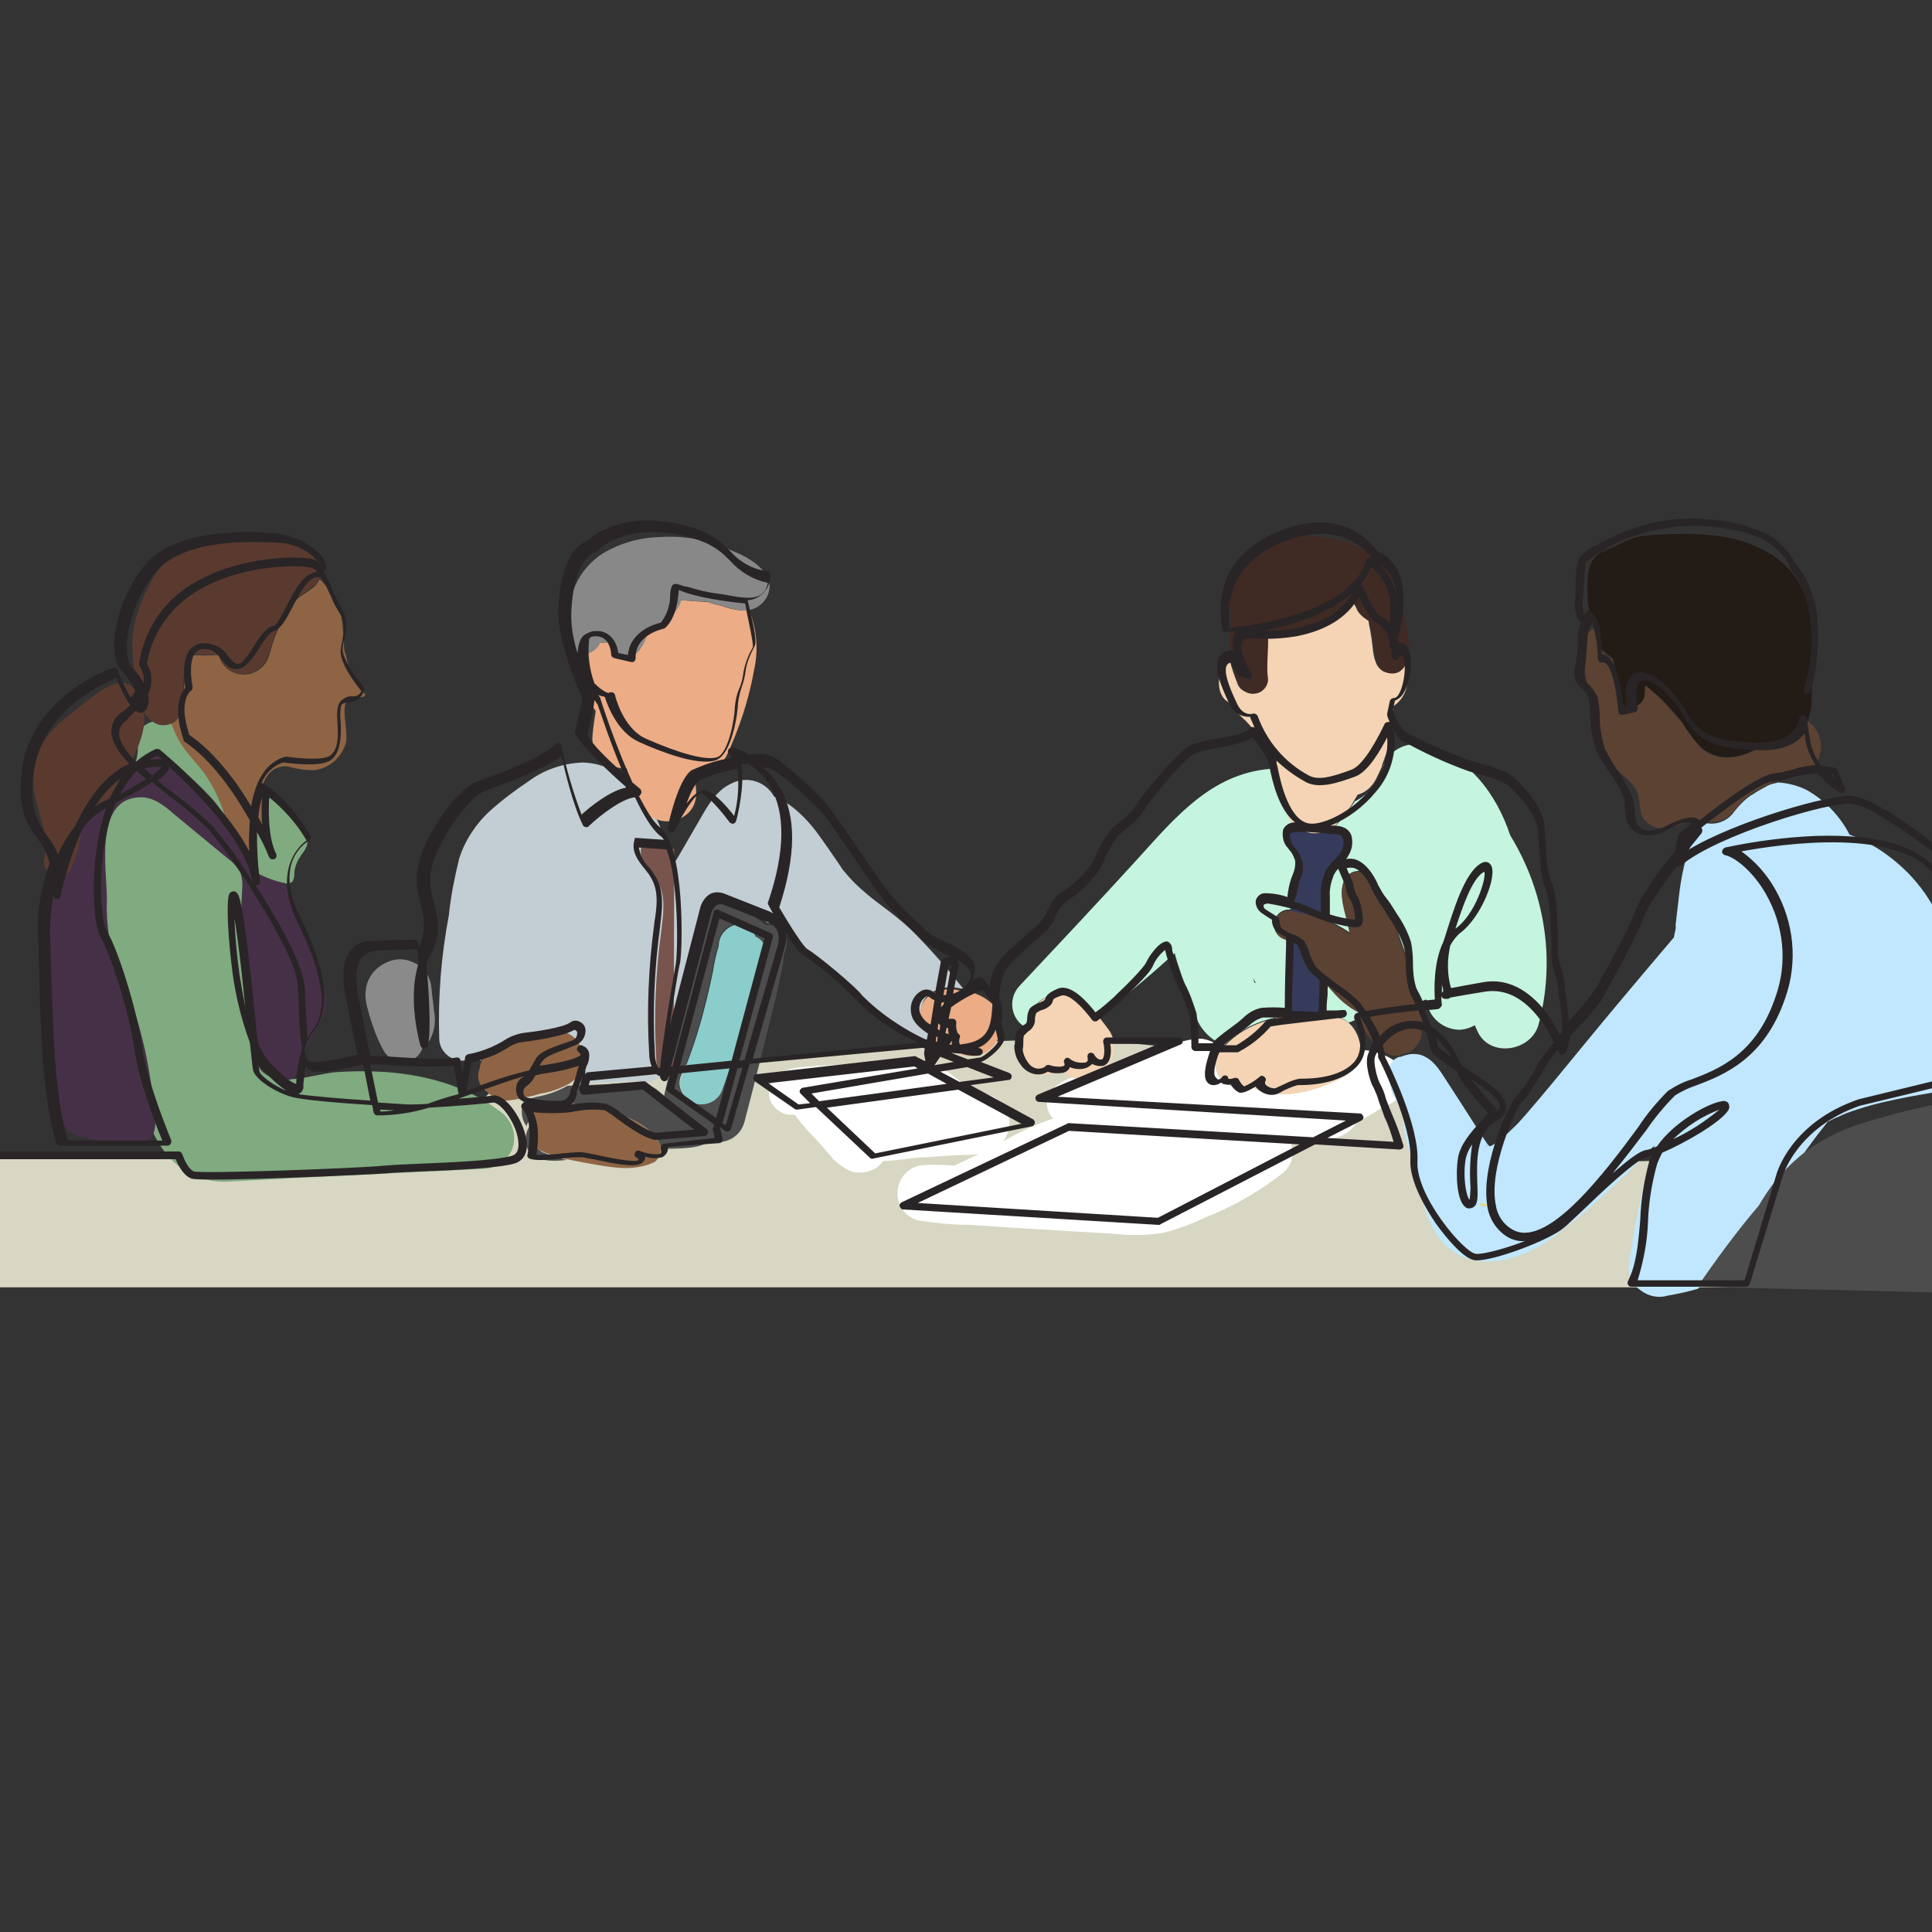 <?xml version="1.0" encoding="utf-8"?>
<!-- Generator: Adobe Illustrator 24.2.0, SVG Export Plug-In . SVG Version: 6.00 Build 0)  -->
<svg version="1.1" id="Layer_1" xmlns="http://www.w3.org/2000/svg" xmlns:xlink="http://www.w3.org/1999/xlink" x="0px" y="0px"
	 viewBox="0 0 300 300" style="enable-background:new 0 0 300 300;" xml:space="preserve">
<rect x="0" y="0" width="300" height="300" fill="#333333" stroke="none"/>
<style type="text/css">
	.st0{clip-path:url(#SVGID_2_);}
	.st1{fill:#D7D7C3;}
	.st2{fill:#C5F4DF;}
	.st3{fill:#363B5C;}
	.st4{fill:#C2CED3;}
	.st5{fill:none;}
	.st6{fill:#F3D46D;}
	.st7{fill:#FFFFFF;}
	.st8{fill:#80AA80;}
	.st9{fill:#463047;}
	.st10{fill:#F0B089;}
	.st11{fill:#8E6444;}
	.st12{fill:#5A3A2F;}
	.st13{fill:#4D4D4D;}
	.st14{fill:#8ACDCB;}
	.st15{fill:#ECAC86;}
	.st16{fill:#D78A63;}
	.st17{fill:#8A8A8B;}
	.st18{fill:#888888;}
	.st19{fill:#F4D4B4;}
	.st20{fill:#5B4232;}
	.st21{fill:#402A24;}
	.st22{fill:#C0E7FD;}
	.st23{fill:#308BB2;}
	.st24{fill:#221B16;}
	.st25{fill:#79544D;}
	.st26{fill:#292526;}
</style>
<g id="Layer_2_1_">
	<g id="Report">
		<g id="Layer_2-2">
			<g id="Report-2">
				<g>
					<g>
						<defs>
							<rect id="SVGID_1_" width="300" height="300"/>
						</defs>
						<clipPath id="SVGID_2_">
							<use xlink:href="#SVGID_1_"  style="overflow:visible;"/>
						</clipPath>
						<g class="st0">
							<path class="st1" d="M314.8,199.9H-12v-20.1h57c6.1,0,12.2,0.2,18.2,0c5.4-0.2,6.9-3.4,10.4-7.5c1.2-1.6,2.6-2.9,4.3-3.9
								c1.7-0.7,3.6-1.1,5.5-1.2l53.4-4.3c11.9-1,23.9-1.9,35.9-1.1c9.8,0.6,19.6,2.4,29.3,4.3c7.6,1.4,16.5,3.4,22,9.6
								c3.3,3.8,3.1,4.9,8.3,4.9c4.2,0,8.3,0,12.5-0.1c13.4-0.2,26.8-0.7,40.3-0.7h29.8v20.1H314.8z"/>
							<path class="st2" d="M163,154.6c3.1-1.1,5.6,1,7.5,3.3c4.1-3.1,8.1-6.4,11.9-9.9c0.4,1.6,1,3.1,1.4,4.5
								c0.6,2.1,1.4,4.2,2.3,6.3c0.7,1.3,1.7,2.3,2.9,3c0.3,0.2,0.7,0.4,1.1,0.5c4.3-4.6,11.5-5.5,17.4-4.4c0.7,0.1,1.4,0.4,1.9,0.9
								c0.6-0.2,1.2-0.5,1.8-0.8c-0.1-0.3-0.2-0.7-0.3-1c-1.3-0.7-2.4-1.7-3.5-2.7c-1.7-1.7-4-4.6-4.2-7.3c-1.2-0.6-2.4-1-3.7-1.3
								c-1.2-0.3-1.9-1.6-1.6-2.8c0.4-1.2,1.6-1.9,2.8-1.6c3.2,0.5,6.2,1.7,8.9,3.5c-0.1-0.4-0.2-0.9-0.3-1.3
								c-0.4-2.1-1.4-4.4-0.7-6.5c0.4-1.3,1.7-2,3-1.7c0.2,0.1,0.4,0.1,0.6,0.2c2,1.4,2.6,3.7,3.6,5.9c0.8,2,1.5,4,2.2,6
								s1.3,4,1.9,6.1c0.2,0.8,0.4,1.6,0.7,2.4c0.2-0.2,0.4-0.4,0.5-0.6l0.4-0.1c0.2,2.6,2.4,4.6,5,4.7c0.9,0,1.8-0.3,2.5-0.7
								c0.2,0.4,0.3,0.7,0.5,1.1c2,4,8.3,2.9,9.4-1.2c2.7-10,1-20.6-4.4-29.4c-2.1-6.4-6.6-12.5-13.5-14c-2.5-0.6-5.1,0.7-6.1,3
								c-0.1,0.1-0.1,0.2-0.1,0.4c0,0.1-0.1,0.2-0.1,0.2c-0.1,0.2-0.1,0.4-0.2,0.6v0.1c-0.3,0.5-0.5,1-0.8,1.5
								c-0.1,0.1-0.2,0.3-0.3,0.4l-0.2,0.3c-0.4,0.4-0.8,0.8-1.2,1.2l-0.3,0.2l-0.4,0.3c-0.3,0.2-0.6,0.4-0.9,0.5
								c-0.8,1.2-1.7,2.3-2.6,3.4c-1.2,1.2-3,1.7-4.6,1.2s-2.8-1.7-3.3-3.3c-0.7-1.9-1.1-4-1.1-6.1c-0.5-0.2-1.1-0.3-1.7-0.2
								c-9,0.8-14.6,7.5-20.3,13.8c-6.1,6.7-12.3,13.3-18.5,19.9c-1.5,1.6-1.5,4.1,0,5.7c0.3,0.3,0.6,0.5,1,0.7
								C159.4,157.3,160.9,155.4,163,154.6z M194.8,152.6c-0.1-0.3-0.2-0.6-0.3-0.9c0.1,0.3,0.3,0.6,0.5,0.9H194.8z"/>
							<path class="st3" d="M200,129.1c-0.1,0.8,0.1,1.6,0.6,2.2c0.5,0.6,0.9,1.3,1.2,2.1c0.1,1.1-0.1,2.1-0.6,3.1
								c-0.6,2.1-0.9,4.2-0.9,6.4c-0.2,4.8-0.3,9.6-0.2,14.4c1.7,0.3,3.5,0.4,5.2,0.3l0.6-18.8c-0.1-1.2,0.2-2.4,0.7-3.6
								c0.6-1.1,1.7-1.9,2.4-3s0.8-2.8-0.3-3.4c-0.5-0.2-1-0.3-1.5-0.3C206.1,128.5,200,127.6,200,129.1z"/>
							<path class="st4" d="M76.4,163c1.6-0.8,3.3-1.4,5-1.9c2-0.6,3.8-1.3,5.9-0.8c3.2,0.7,4.2,5.1,1.9,7.3
								c-0.1,0.1-0.3,0.2-0.4,0.4l0.6,0.1l1.4,0.1l2.9-0.1c2,0,4.7-0.5,6.8,0c0.6-0.2,1.1-0.4,1.6-0.7c1.8-1.2,2.8-3.1,2.9-5.2h0.2
								c0.4-1.8,0.8-3.6,1.3-5.4c0.5-2.3,1.1-4.7,1.7-7c0.5-1.9,1-3.8,1.7-5.7c-0.4-1.1-0.2-2.3,0.5-3.3c0.9-1.2,3-1.8,4.3-0.9
								l3.7,2.8l0.8,0.6c0.2,0,0.3,0,0.5,0c0.3,0,0.5,0.1,0.8,0.2c0.4,0.1,0.7,0.4,1,0.6l0.5,0.6l0.3,0.6l0.2,0.1
								c0.6,0.4,1.1,0.8,1.7,1.2l0,0l0.1,0.1l0.8,0.7c1.2,0.9,2.3,1.9,3.4,2.9c4.6,4,9.2,8.2,14.7,10.9c0.9,0.4,1.8,0.6,2.8,0.6
								l-0.1-0.1l-0.3-0.2c-0.4-0.3-0.8-0.6-1.1-0.9c-0.6-0.7-1.1-1.6-1.4-2.5c-0.4-1.5,0.2-3.2,1.6-4c0.9-0.5,1.9-0.8,3-0.8
								c0.5,0,1,0.1,1.5,0.2h0.4l-0.3-0.3c-2.4-3.1-5.1-6.1-7.9-8.9c-3.2-3-5.8-4.3-8.8-7.3c-0.6-0.6-1.1-1.2-1.7-1.9l-0.2-0.3
								c-0.2-0.3-0.4-0.6-0.6-0.9c-1.1-1.6-2.2-3.2-3.3-4.7c-1.6-2.1-3.9-4.5-6.6-5.5c-1.3-2.4-4.3-3.3-6.7-2l0,0l0,0
								c-2,0.9-3.3,2.9-4.4,4.8s-2.2,3.8-3.3,5.7c-0.5,0.9-1,1.7-1.6,2.6c-0.3-2.2-0.9-4.3-1.7-6.4c-0.2-0.6-0.5-1.1-0.8-1.7
								c-0.8-0.4-1.5-1-1.9-1.7c-0.5-0.9-1-1.9-1.3-2.9c-2.1-2.2-4.9-3.6-8-3.7c-3,0.1-6,1.1-8.4,2.9c-2.1,1.4-4.1,2.9-6,4.6
								c-2.2,2-3.9,4.6-4.8,7.4c-0.7,2.9-1.3,5.8-1.6,8.8c-1.2,6.3-1.7,12.7-1.5,19.1c0,2,1.7,3.5,3.6,3.5c0.6,0,1.2-0.2,1.7-0.5
								c0.4,0.2,0.8,0.4,1.2,0.5C74.9,164.1,75.5,163.4,76.4,163z"/>
							<path class="st5" d="M210.9,123.4c-0.2,0.4-0.5,0.8-0.7,1.2c0.3-0.2,0.6-0.3,0.9-0.5l0.4-0.3l0.3-0.2
								c0.4-0.4,0.8-0.8,1.2-1.2l0.2-0.3c0.1-0.1,0.2-0.3,0.3-0.4c0.3-0.5,0.6-1,0.8-1.5v-0.1c0.1-0.2,0.2-0.4,0.2-0.6
								c0-0.1,0-0.2,0.1-0.2c-0.3,0.6-0.5,1.3-0.9,1.9C213.1,122.3,212.1,123.1,210.9,123.4z"/>
							<path class="st5" d="M231,177.9c-0.2,0-0.3,0-0.3,0.1S230.8,178,231,177.9z"/>
							<path class="st5" d="M194.8,152.6h0.2c-0.2-0.3-0.3-0.6-0.5-0.9C194.6,152.1,194.7,152.4,194.8,152.6z"/>
							<path class="st5" d="M88.8,167.9l-0.4,0.3l2.4-0.1l-1.4-0.2H88.8z"/>
							<path class="st5" d="M102.2,167.4c-0.5,0.3-1,0.5-1.6,0.7c0.9,0.2,1.8,0.7,2.5,1.4c0.1,0.1,0.3,0.3,0.4,0.4
								c0.6-2.6,1.2-5.1,1.8-7.7h-0.2C105,164.3,103.9,166.2,102.2,167.4z"/>
							<path class="st5" d="M148.1,179.3c-1.5,0.1-3,0.2-4.5,0.3c-0.5,0-1,0.1-1.6,0.1h8.6l1.3-0.6
								C150.7,179.3,149.3,179.3,148.1,179.3z"/>
							<path class="st5" d="M186.2,158.8c-0.9-2-1.7-4.1-2.3-6.3c-0.5-1.4-1-2.9-1.4-4.5c-3.8,3.5-7.8,6.8-11.9,9.9
								c0.6,0.8,1.2,1.5,1.7,2.2c1,1.6,0.9,3.7-0.2,5.2l3.1-1.1c1.9-0.6,3.8-1.2,5.7-1.7s4-1.4,5.9-1.3c0.6,0,1.3,0.2,1.8,0.6h0.5
								C187.8,161.1,186.8,160.1,186.2,158.8z"/>
							<path class="st5" d="M261.1,204.1c0.4-0.7,0.8-1.4,1.2-2c-0.4,0.2-0.8,0.4-1.2,0.6C261.1,203.1,261.1,203.6,261.1,204.1z"/>
							<path class="st5" d="M254.4,180.3c0.6,0.1,1.2,0.1,1.7,0.2c0.3-1,0.5-1.9,0.8-2.9C256.1,178.6,255.2,179.4,254.4,180.3z"/>
							<path class="st5" d="M217.4,163.8c-1,0.2-2-0.2-2.7-0.9c-1.7-1.1-2.9-2.8-3.4-4.8c-0.6,0.3-1.2,0.5-1.8,0.8
								c1.1,1,1.7,2.5,1.6,4.1c1.9,0,3.7,0.6,5.3,1.7C216.7,164.3,217,164,217.4,163.8z"/>
							<path class="st5" d="M217.9,172.8c-0.4-0.7-0.8-1.4-1.2-2.1c-0.5,0.5-1.2,0.8-1.9,1c-0.8,0.6-1.7,1.1-2.6,1.6l-1.7,1
								c-0.9,1.4-2.4,2.3-4.1,2.4c-1.5,0-3.1,0-4.6-0.2l-2-0.1c0.1,0.2,0.3,0.4,0.4,0.7c0.3,0.9,0.4,1.8,0.3,2.7h5.5l13.1,0.1
								c-0.7-2-1.1-4-1.4-6.1C217.8,173.5,217.8,173.1,217.9,172.8z"/>
							<path class="st5" d="M231.4,178L231.4,178z"/>
							<path class="st5" d="M42.3,169.3L42.3,169.3C42.1,170.5,42.4,169.4,42.3,169.3z"/>
							<path class="st5" d="M-4.7,184"/>
							<path class="st6" d="M230.2,187.2L230.2,187.2z"/>
							<path class="st6" d="M229.6,186.7c0.1,0.3,0.3,0.5,0.6,0.6l0,0l-0.1-0.1H230c-0.1-0.1-0.1-0.1,0.1,0h0.7
								c0.4-0.1,0.9-0.3,1.4-0.4l0.2-0.1c-0.5,0.1-0.9,0.1-1.4,0.1S230.1,186.8,229.6,186.7z"/>
							<path class="st6" d="M230.2,187.3L230.2,187.3z"/>
							<path class="st7" d="M137.1,180.3c1.7-0.1,3.3-0.3,5-0.5c0.5-0.1,1-0.1,1.6-0.1c1.5-0.1,3-0.2,4.5-0.3c1.2-0.1,2.6,0,3.8-0.2
								l-1.3,0.6l-2.5,1.2c-1.5-0.1-3-0.2-4.5-0.1c-2.2,0-4,1.6-4.3,3.8c-0.3,2.1,1,4.2,3.1,4.8c2.7,0.4,5.4,0.7,8.1,0.7l7.6,0.5
								l15.1,0.9c2.5,0.3,5,0.2,7.5-0.2c2.3-0.6,4.6-1.5,6.7-2.5c4.3-1.7,8.2-4,11.9-6.9c0.6-0.6,1-1.3,1.2-2.1
								c0.2-0.9,0.1-1.9-0.3-2.7c-0.1-0.2-0.2-0.5-0.4-0.7l2,0.1c1.5,0.2,3.1,0.3,4.6,0.2c1.7-0.1,3.2-1,4.1-2.4l1.7-1
								c0.9-0.5,1.7-1,2.6-1.6c0.7-0.2,1.3-0.5,1.9-1c-0.7-1.2-1-2.5-1.1-3.8c0-0.9,0.3-1.7,0.8-2.3c-1.6-1.1-3.4-1.6-5.3-1.7
								c0,1.7-0.9,3.2-2.4,4.1c-3.7,2-8.8,3.6-12.9,2.4c-0.6-0.2-1.2-0.5-1.7-0.9c-0.3,0.1-0.6,0.2-0.9,0.2
								c-1.4,0.3-2.9-0.2-3.8-1.3c-0.9-1.1-1-2.7-0.3-4c0.3-0.4,0.6-0.8,0.9-1.1c-0.4-0.1-0.7-0.3-1.1-0.5h-0.5
								c-0.6-0.3-1.2-0.5-1.8-0.6c-2-0.1-4,0.7-5.9,1.3s-3.8,1.1-5.7,1.7l-3.1,1.1c-0.3,0.4-0.6,0.8-1.1,1.1c-1.3,1-3,1.3-4.5,0.8
								c-0.8,0.3-1.6,0.8-2.4,1.3c-1.5,1.1-1.9,3.2-0.8,4.7c0.1,0.1,0.2,0.2,0.3,0.4c-2.7,0.9-5.2,2.1-7.7,3.5
								c1.5-2,1.2-4.8-0.8-6.4c-0.5-0.4-1-0.6-1.6-0.8c-0.7-0.2-1.5-0.3-2.3-0.3c-0.5-0.5-1-1-1.6-1.4c-1.3-1.2-2.7-2.2-4.3-2.9
								c-3.2-1.3-7.3-0.5-10.6-0.3s-6.7,0.3-10.1,0.6c-2,0.2-3.9,0.7-4.8,2.6c-0.8,1.7,0,3.7,1.8,4.5l0,0c0.1,0.1,0.3,0.1,0.5,0.2
								c0.4,0.1,0.8,0.1,1.2,0.1h0.2c1.1,1.5,2.3,2.8,3.6,4.1c0.8,0.9,1.6,1.9,2.4,2.8c0.9,0.9,2,1.6,3.1,2
								C134.4,182.3,136.2,181.7,137.1,180.3z"/>
							<path class="st8" d="M48.2,182.8l26.8-1.3c0.8,0,1.5-0.2,2.2-0.6c1.2-0.6,2.2-1.7,2.5-3c0.5-2.1-0.4-4.3-2.3-5.5
								c-4.9-3.7-11-5.4-17-5.9c-2.8-0.2-5.6-0.2-8.4,0c-3.2,0.3-9.3,2.6-11.6-0.5c-1.1-1.5-1.3-3.5-1.5-5.3
								c-0.4-3.8-0.6-7.7-0.8-11.5c-0.1-1.8-0.4-3.7-0.3-5.6c0-1.6,0.6-3.1,0.5-4.6c0-0.7-0.1-1.4-0.3-2.1c-0.9-3.7-2.2-7.4-3.3-11
								c-1-3.5-2.6-6.8-4.5-9.9c-0.9-1.6-2.3-2.9-3.9-3.8c-1.7-0.7-4.1-0.1-4.7,1.6c-0.2,0.9-0.2,1.8-0.2,2.7
								c-0.1,2.8-2.2,5.1-3.5,7.6c-2.5,4.8-2.9,13.1-2.1,18.4c0.8,4.6,2.2,9,4.1,13.2c1,1.8,1.6,3.8,1.8,5.9
								c0.1,2.4,0.1,4.9,0.3,7.3c0.6,7.3,4.8,14.6,12.9,14.6C39.4,183.3,43.8,183,48.2,182.8z"/>
							<path class="st9" d="M23.4,167.9c-0.7-4.8-1.9-9.5-3.6-14c-1.1-2.4-2-4.8-2.7-7.4c-0.4-2.3-0.6-4.6-0.5-6.9
								c0-4.4-2.1-15.8,5.3-15.8c2,0,3.6,1.3,5.1,2.6l8.6,7.1c0.7,0.5,1.3,1.2,1.7,1.9c0.3,0.9,0.4,1.8,0.3,2.8
								c-0.3,4.7-0.2,9.4,0.1,14.1c0.4,5,1.3,10.4,4.7,14.1c0.8,0,1.4,1.6,2.7,1.2c1-0.3,0.7-0.8,1-1.6c1-2.5,2.2-5,3.6-7.3
								c0.4-0.7,0.7-1.4,0.9-2.1c0.1-1,0.1-2.1-0.3-3.1c-0.6-2.2-1.3-4.4-2.1-6.6l-2.3-6.4c-0.3-1.3-1-2.4-1.9-3.3
								c-1.5-1.2-4.2-1.1-5.3-2.6c-0.4-0.6-0.3-1.4-0.5-2.1c-0.5-1.1-1-2.2-1.7-3.2c-1-1.8-2.1-3.5-3.4-5.1
								c-2.3-2.5-4.8-4.8-7.7-6.7c-0.5-0.4-1.1-0.7-1.7-0.7c-0.4,0.1-0.8,0.3-1.1,0.6c-1.7,1.4-3.5,2.3-5.3,3.5
								c-11.3,7.9-10,22.7-9.5,35c0.2,5.4,0.7,10.7,1.3,16.1c0.2,1.8,1.3,4.2,3.4,4.5c2.9,0.4,10,3,11.4-0.7c0.4-1.5,0.4-3,0-4.5
								C23.8,170.1,23.6,169,23.4,167.9z"/>
							<path class="st10" d="M33.7,101.2l-0.1-0.1L33.7,101.2L33.7,101.2z"/>
							<path class="st11" d="M40.8,126.3c0.5-2.8-1-4.2,1.3-6.5c0.7-0.6,1.6-0.9,2.6-0.8c1.3,0.4,2.7,0.6,4.1,0.6
								c2.3-0.3,4.2-1.9,4.9-4.2c0.5-1.8-1.2-6.7,0.8-7c0.6,0,1.3-0.1,1.9-0.2c0.1,0,0.2-0.1,0.3-0.2c0-0.2,0-0.3-0.2-0.4
								c-1.4-1.7-2.4-3.7-2.8-5.9c-0.1-0.3-0.2-0.6-0.2-0.5c-0.1-0.6-0.1-1.2-0.1-1.8c-0.1-1.2-0.2-2.4-0.4-3.7
								c-0.5-2.2-1.7-4.3-3.4-5.8c-0.1,0.4-0.4,0.7-0.6,1c-0.8,0.8-1.9,1.3-2.7,2c-0.7,0.6-1.3,1.4-1.8,2.2
								c-1.2,2.1-2.1,4.3-2.7,6.7c-0.6,1.9-2.5,3.2-4.5,2.9c-1.6-0.2-3-1.4-3.3-3h-0.1c-1.5,0.1-3,0.1-4.5,0
								c-0.2,0.6-0.3,1.2-0.5,1.9c-0.2,1.2-0.3,2.5-0.3,3.7c0.1,1.6,0,3.3-1.2,4.5c-0.2,0.2-0.5,0.4-0.8,0.5
								c0.5,1.5,1.2,2.9,2.2,4.2c1.2,1.6,2.6,2.9,3.6,4.6c1,1.6,1.8,3.4,2.4,5.2c0.7,2,2.6,4.1,3.7,6c0.1,0.1,0.2,0.2,0.3,0.3
								c0.4,0.2,0.7-0.3,0.8-0.7l1.3-5.2C40.8,126.4,40.8,126.4,40.8,126.3z"/>
							<path class="st12" d="M28.5,107.2c-0.1-1.3,0-2.5,0.3-3.7c0.1-0.6,0.3-1.2,0.5-1.9c1.5,0.1,3,0.1,4.5,0h0.1
								c0.4,1.6,1.7,2.8,3.3,3c2,0.3,3.9-1,4.5-2.9c0.6-2.3,1.5-4.6,2.7-6.7c0.5-0.8,1.1-1.6,1.8-2.2c0.9-0.6,1.8-1.3,2.7-2
								c0.3-0.3,0.5-0.6,0.6-1c0.8-2.3-1.7-4.7-3.6-5.3c-1.1-0.3-2.2-0.4-3.3-0.3h-9.5c-1,0-2.1,0-3.1,0.2c-4.9,1.1-8,8-9.1,12.4
								c-0.9,3.7,0.1,8.8,1.1,12.5c-1.6-5.7-5.7-2.7-8.8-0.2l-2.4,1.9c-3.9,3.1-5.7,5.6-5.6,10.6c0.1,3.7,2.7,8.1,1.7,11.6
								c-0.7,2.4,2.9,4.1,4.1,1.7c0.6-1.3,1.1-2.6,1.3-4c0.1-1.1,0.4-2.3,0.4-3.4c0.2-0.6,0.3-1.2,0.4-1.8h0.1
								c3.4,0,5.5-4.2,6.9-6.9c1.1-2,2.8-5.8,2.2-8.4c0.4,0.8,1,1.5,1.8,1.9c0.7,0.4,1.6,0.4,2.4,0.1c0.3-0.1,0.6-0.3,0.8-0.5
								C28.5,110.5,28.6,108.9,28.5,107.2z M33.7,101.2L33.7,101.2l-0.1-0.1C33.7,101.1,33.7,101.2,33.7,101.2L33.7,101.2z"/>
							<path class="st13" d="M86.3,171.1c1.7,0,3.4,0.3,5,0.7c1.3,0.2,2.5,0.5,3.8,0.9c2.9,0.9,5.6,2,7.2,4.7c0.2,0.3,0.3,0.6,0.3,1
								h0.4c2.3-0.1,5.3,0.1,7.3-1.2h0.1c2.3,0.6,4.6-0.7,5.2-3c1.6-6.1,3.1-12.1,4.6-18.2c0.4-1.5,0.7-3,1-4.5
								c0.3-1.1,0.5-2.2,0.5-3.3c0.1-0.2,0.2-0.3,0.2-0.5c0.1-0.2,0.2-0.5,0.2-0.8c0.1-0.4,0.1-0.8,0-1.2l-0.1-0.1l-0.3-0.6
								l-0.5-0.6c-0.3-0.3-0.6-0.5-1-0.6c-0.2-0.1-0.5-0.2-0.8-0.2c-0.2,0-0.3,0-0.5,0l-0.8-0.6l-3.7-2.8c-1.3-1-3.4-0.3-4.3,0.9
								c-0.7,0.9-0.9,2.2-0.5,3.3c-0.7,1.9-1.2,3.7-1.7,5.7c-0.6,2.3-1.2,4.7-1.7,7c-0.4,1.8-0.8,3.6-1.3,5.4
								c-0.6,2.6-1.2,5.1-1.8,7.7c-0.1-0.2-0.2-0.3-0.4-0.4c-0.7-0.7-1.5-1.2-2.5-1.4c-2.2-0.5-4.8,0-6.8,0l-2.9,0.1l-2.4,0.1
								c-1.4,0.8-3,1.4-4.7,1.7c-0.7,0.2-1.3,0.3-2,0.5c-0.6,1.4-0.5,3,0.4,4.1c0-0.1,0-0.3,0.1-0.4
								C82.9,172.4,84.5,171.1,86.3,171.1z M109.3,156.4c0.5-1.9,0.9-3.7,1.3-5.6c0.2-1.4,0.5-2.7,0.9-4c0-1.6,1.1-2.9,2.6-3.3
								c1.3-0.2,2.6,0.5,3.1,1.8c1.3,0.6,1.9,1.9,1.6,3.3c-1.2,3.4-1.9,7.3-3.7,10.4c-0.8,3.4-1.8,6.7-3,10
								c-0.5,1.7-2.3,2.8-4.1,2.3c-1.6-0.4-3-2.4-2.3-4.1C107.2,163.7,108.4,160.1,109.3,156.4L109.3,156.4z"/>
							<path class="st13" d="M82.2,174.9c-1.1,1.8-0.7,4.5,1.7,5.1c1.4,0.3,2.7,0.3,4.1,0.1c-1.3-0.3-2.6-0.7-3.8-1.2
								C82.9,178,82.1,176.5,82.2,174.9z"/>
							<path class="st14" d="M105.8,167.3c-0.7,1.7,0.7,3.6,2.3,4.1c1.8,0.4,3.6-0.6,4.1-2.3c1.2-3.3,2.2-6.6,3-10
								c1.8-3.2,2.4-7.1,3.7-10.4c0.4-1.3-0.3-2.7-1.6-3.3c-0.5-1.3-1.8-2-3.1-1.8c-1.5,0.4-2.6,1.7-2.6,3.3c-0.4,1.3-0.7,2.6-0.9,4
								c-0.4,1.9-0.8,3.7-1.3,5.6C108.5,160.1,107.3,163.7,105.8,167.3z"/>
							<path class="st15" d="M101.6,127.1c2.8,1.3,6.6-0.4,6.5-4c0-1.1-0.2-2.3-0.6-3.3l0.4-0.2h0.1c1.9,0.4,3.9-0.5,4.8-2.2
								c2-4.3,3.5-8.8,4.3-13.4c0.7-3.1,0.4-6.4-0.8-9.3c-0.2,0-0.4,0.1-0.6,0.1c-1.2,0-2.5-0.3-3.6-0.7l-1.2-0.3
								c-0.3-0.1-0.6-0.2-0.9-0.3c-0.9-0.1-1.9-0.1-2.8-0.2l-1.5-0.1c-0.4,1.4-1.4,2.5-2.7,3.2c-0.5,0.4-1.1,0.6-1.7,0.8
								c-0.2,0.1-0.3,0.2-0.3,0.1c-0.1,0.2-0.3,0.4-0.4,0.7c-0.3,1.1-0.8,2.1-1.4,3c-1.5,1.9-4.1,0.5-4.8-1.3
								c-0.4,0.1-0.9,0.1-1.3,0.1c-0.1,0.1-0.1,0.3-0.2,0.4c-0.3,0.5-0.7,0.9-1.3,1.1c-0.5,0.2-1.1,0.3-1.7,0.1
								c-0.3,2.2,0.1,4.3,1,6.3c0.5,1,1,1.9,1.6,2.7c-0.2,1.3-0.4,2.6-0.5,3.9c-0.3,2.6,2.5,5.1,5,5h0.3c0.3,1.1,0.6,2.2,1,3.3
								c0.3,1,0.7,2,1.3,2.9C100.2,126.2,100.9,126.8,101.6,127.1z"/>
							<path class="st16" d="M100.6,94.6l-0.3,0.1L100.6,94.6z"/>
							<path class="st15" d="M149,153.8L149,153.8c-0.4-0.1-0.9-0.2-1.4-0.2c-1.1,0-2.1,0.3-3,0.8c-1.4,0.8-2,2.5-1.6,4
								c0.3,0.9,0.7,1.8,1.4,2.5c0.3,0.4,0.7,0.7,1.1,0.9l0.3,0.2l0.1,0.1l0,0c1.4,1.1,3.1,1.8,4.9,1.9c4.1,0.1,6.2-5.2,3.3-8.1
								c-1.3-1.2-2.9-1.9-4.7-2.1h-0.1L149,153.8z"/>
							<path class="st17" d="M59.6,163.2c0.8,1.3,2.4,2,3.8,1.6c1-0.3,1.9-1,2.2-2.1c0.5-0.3,0.9-0.8,1.2-1.3
								c0.7-1.4,0.9-2.9,0.6-4.4c-0.1-1.2-0.3-2.3-0.4-3.5c-0.1-1.8-1.2-3.4-2.9-4.1c-1.3-0.6-2.8-0.6-4.2,0.1
								c-2.9,1.4-3.7,4.3-2.8,7.2C57.7,159,58.5,161.2,59.6,163.2z"/>
							<path class="st11" d="M88.5,168.2l0.4-0.3c0.1-0.1,0.3-0.2,0.4-0.4c2.3-2.2,1.3-6.6-1.9-7.3c-2.2-0.5-3.9,0.2-5.9,0.8
								c-1.7,0.5-3.4,1.1-5,1.9c-0.8,0.5-1.5,1.2-1.8,2.1c-0.1,0.3-0.2,0.6-0.2,0.9c-0.6,1.3-0.1,2.8,1.1,3.6
								c0.8,0.9,1.9,1.4,3.1,1.4c1.1-0.1,2.2-0.3,3.3-0.6c0.7-0.1,1.3-0.3,2-0.5C85.5,169.6,87.1,169,88.5,168.2z"/>
							<path class="st11" d="M101.5,180.5l0.2-0.1c0.6-0.5,0.9-1.2,0.9-2c0-0.4-0.1-0.7-0.3-1c-1.7-2.7-4.3-3.8-7.2-4.7
								c-1.2-0.4-2.5-0.7-3.8-0.9c-1.6-0.4-3.3-0.7-5-0.7c-1.8,0-3.4,1.2-4,3c0,0.1-0.1,0.3-0.1,0.4c0,0.1,0,0.3,0,0.4
								c-0.2,1.6,0.6,3.1,2,3.9c1.2,0.5,2.5,0.9,3.8,1.2c1,0.2,2,0.4,3.1,0.6l1.7,0.3C95.8,181.4,98.6,181.8,101.5,180.5z"/>
							<path class="st18" d="M91.7,101.3c0.5-0.2,1-0.6,1.3-1.1c0.1-0.1,0.1-0.3,0.2-0.4c0.4,0,0.9,0,1.3-0.1
								c0.7,1.8,3.3,3.2,4.8,1.3c0.6-0.9,1.1-1.9,1.4-3c0.1-0.2,0.2-0.4,0.4-0.7c0,0.1,0.1,0,0.3-0.1c0.6-0.2,1.2-0.5,1.7-0.8
								c1.3-0.7,2.3-1.8,2.7-3.2l1.5,0.1c0.9,0.1,1.9,0,2.8,0.2c-0.1,0,1,0.3,0.9,0.3l1.2,0.3c1.2,0.4,2.4,0.7,3.6,0.7
								c0.2,0,0.4,0,0.6-0.1c2.3-0.4,4-3.2,2.6-5.4c-1.8-2.7-5.1-3.7-8-4.8c-2.8-1-5.7-1.3-8.7-1.1c-3.1,0.1-6.2,1-8.8,2.6
								c-3,2-4.9,5.2-5.1,8.8c0,0.4,0,0.8,0.1,1.3c-0.1,0.1-0.2,0.2-0.2,0.3c-0.2,0.3-0.3,0.6-0.4,0.9s-0.1,0.7-0.1,1
								c0,0.6,0.2,1.1,0.4,1.6c0.1,0.2,0.3,0.4,0.5,0.6c0.1,0.1,0.1,0.1,0.2,0.2c0.3,0.3,0.7,0.6,1.1,0.7l0,0
								C90.6,101.5,91.2,101.5,91.7,101.3z M100.3,94.7l0.3-0.1L100.3,94.7z"/>
							<path class="st19" d="M171,166.4c0.4-0.3,0.8-0.7,1.1-1.1c1.2-1.5,1.2-3.6,0.2-5.2c-0.5-0.7-1.1-1.5-1.7-2.2
								c-1.9-2.3-4.4-4.4-7.5-3.3c-2.2,0.8-3.5,2.8-4,5.1c-0.3,1.4-0.4,2.7-0.2,4.1c0,1.2,0.8,2.3,1.9,2.8c1.2,0.5,2.5,0.3,3.4-0.6
								l0.2-0.2c0.1,0.1,0.2,0.2,0.3,0.3c0.5,0.6,1.2,1,2,1.2C168.1,167.7,169.7,167.4,171,166.4z"/>
							<path class="st19" d="M199.6,125.9c0.5,1.6,1.7,2.8,3.3,3.3s3.4,0,4.6-1.2c1-1.1,1.9-2.2,2.6-3.4c0.2-0.4,0.5-0.8,0.7-1.2
								c1.2-0.3,2.2-1.2,2.8-2.3c0.3-0.6,0.6-1.2,0.9-1.9c0.1-0.1,0.1-0.2,0.1-0.4c1-2.5,1.6-5.1,1.7-7.8v-1.3
								c1.4-0.9,2.3-2.5,2.2-4.2c-0.1-0.9-0.2-1.8-0.5-2.6c-0.1,0.2-0.1,0.3-0.2,0.5c-0.6,1-2,1.4-3.1,0.8c-0.3-0.2-0.6-0.5-0.8-0.8
								c-0.8-1.4-0.7-3.1-1-4.7c-0.1-0.8-0.3-1.5-0.4-2.3c-0.2-0.1-0.4-0.3-0.6-0.4c-0.4-0.3-0.7-0.6-1-1c-0.2-0.3-0.3-0.6-0.4-0.8
								c-0.2-0.3-0.3-0.6-0.5-0.9c-2.3,1.9-5,3.4-7.8,4.3c-1.8,0.6-3.7,1-5.6,1c0.1,2.3-0.3,4.6,0,6.8c0,1.1-0.9,2.1-2,2.2
								c-1.1,0.1-2.2-0.5-2.5-1.6c-0.4-1-0.8-2.1-1.1-3.3c-0.6,0.4-1.1,1-1.4,1.7c-0.6,1.4-0.4,3.4,0.8,4.4l0.2,0.1l0.3,0.3
								c0.3,0.4,0.6,0.8,1,1.2c0.5,0.6,1.1,1.1,1.6,1.6c1.1,1.2,2.2,2.4,3.2,3.6c0.4,0.5,1,1.3,1.6,2c-0.1,0.7-0.1,1.4-0.1,2.1
								C198.5,121.9,198.9,123.9,199.6,125.9z"/>
							<path class="st19" d="M209.5,158.9c-0.5-0.5-1.2-0.8-1.9-0.9c-5.9-1.1-13.1-0.2-17.4,4.4c-0.3,0.4-0.6,0.7-0.9,1.1
								c-0.7,1.3-0.6,2.9,0.3,4c0.9,1.1,2.4,1.6,3.8,1.3c0.3-0.1,0.6-0.1,0.9-0.2c0.5,0.4,1.1,0.7,1.7,0.9c4.2,1.2,9.3-0.4,12.9-2.4
								c1.4-0.9,2.3-2.4,2.4-4C211.2,161.4,210.6,159.9,209.5,158.9z"/>
							<path class="st20" d="M219.8,153.7c-0.5-2.1-1.2-4.1-1.9-6.1s-1.3-4-2.2-6c-0.9-2.2-1.5-4.5-3.6-5.9
								c-1.2-0.7-2.6-0.3-3.3,0.9l0,0c-0.1,0.2-0.2,0.4-0.2,0.6c-0.7,2.1,0.3,4.5,0.7,6.5c0.1,0.4,0.2,0.9,0.3,1.3
								c-2.7-1.8-5.7-2.9-8.9-3.5c-1.2-0.3-2.4,0.4-2.8,1.6c-0.3,1.2,0.4,2.4,1.6,2.8c1.3,0.3,2.5,0.7,3.7,1.3
								c0.2,2.7,2.5,5.5,4.2,7.3c1,1.1,2.2,2,3.5,2.7c0.1,0.3,0.2,0.7,0.3,1c0.5,1.9,1.7,3.6,3.4,4.8c0.7,0.7,1.7,1.1,2.7,0.9
								c0.4-0.2,0.9-0.4,1.4-0.4c0.9-0.5,1.5-1.3,1.9-2.2c0.4-1.6,0.4-3.4-0.2-5C220.2,155.3,220,154.5,219.8,153.7z"/>
							<path class="st21" d="M194.9,107.7c1.1-0.1,2-1.1,2-2.2c-0.3-2.2,0.1-4.5,0-6.8c1.9,0,3.8-0.4,5.6-1c2.9-0.9,5.5-2.3,7.8-4.3
								c0.2,0.3,0.3,0.6,0.5,0.9c0.1,0.3,0.3,0.6,0.4,0.8c0.3,0.4,0.6,0.7,1,1c0.2,0.2,0.4,0.3,0.6,0.4c0.1,0.7,0.2,1.5,0.4,2.3
								c0.3,1.6,0.2,3.2,1,4.7c0.6,1,2,1.4,3.1,0.8c0.3-0.2,0.6-0.5,0.8-0.8c0.1-0.2,0.1-0.3,0.2-0.5c0.5-1.6,0.6-3.3,0.2-4.9
								c-0.1-1.8-0.7-3.5-1.7-5V93c-0.1-1-0.3-2-0.6-2.9c-1.9-5.1-8.3-6.8-13.4-6.9c-1.2,0-2.3,0.1-3.5,0.4
								c-1.6,0.5-3.1,1.3-4.3,2.4c-1.4,1.1-2.6,2.4-3.5,4c-1.1,2.2-0.3,4.2-0.4,6.2c-0.1,2.4-0.5,4.2,0.2,6.6
								c0.3,1.2,0.7,2.3,1.1,3.3C192.7,107.2,193.8,107.9,194.9,107.7z"/>
							<path class="st22" d="M216.4,164.6c-0.6,0.6-0.9,1.5-0.8,2.3c0.1,1.3,0.5,2.6,1.1,3.8c0.4,0.7,0.8,1.4,1.2,2.1
								c-0.1,0.3-0.1,0.7-0.1,1c0.2,2.1,0.7,4.1,1.4,6.1c0.4,1.4,0.8,2.7,1.1,4.1c0.7,3.1,1.6,6.7,3.9,9.1c4.6,4.8,12,2.6,16.7-0.8
								c4.8-3.6,9.3-7.6,13.4-11.8c0.9-0.9,1.7-1.8,2.6-2.6c-0.3,1-0.6,1.9-0.8,2.9c-1.4,5.2-2.5,10.5-3.2,15.9
								c0,1.5,0.7,2.9,1.9,3.7c1.2,0.9,2.7,1.2,4.1,0.8c1.6-0.3,3.2-0.6,4.8-1.1c2.9-4.4,6.1-8.6,9.5-12.6c0.7-1.2,1.5-2.4,2.4-3.6
								c1.1-1.5,2.4-2.8,3.9-4c0.5-0.6,0.9-1.3,1.4-1.9l0.8-1.1l0.6-0.8c0.5-0.6,1-1.3,1.5-1.9c0.6-0.3,1.1-0.6,1.7-0.8l0.2-0.1
								l0.9-0.4c5-1.9,10.4-2.7,15.6-3.6c2.2-0.6,3.7-2.6,3.7-4.9c-1-10.8-2.4-22.9-11.3-30.4c-2.2-1.9-4.7-3.4-7.4-4.4
								c-1.5-2.9-3.8-5.3-6.6-6.9c-1.4-0.7-2.9-1.1-4.5-1.2l-0.8,0.2c-0.2,0-1.1,0.4-1,0.4c-0.4,0.2-0.7,0.4-1.1,0.6
								s-0.9,0.6-1.3,0.8l-0.3,0.2l-0.5,0.4c-0.8,0.7-1.5,1.5-2.1,2.3c-1.1,1.3-2.9,1.8-4.5,1.3c-0.4,0.5-0.7,1.1-1,1.6
								c-1.9,3.4-2.5,7-2.9,10.8c-0.1,0.8-0.2,1.7-0.3,2.5c0,0.3-0.1,0.7-0.1,1v0.6c-0.1,0.5-0.2,0.9-0.3,1.4l-0.1,0.1l-3.9,4.6
								c-3.2,3.8-6.4,7.6-9.6,11.5s-6.2,7.6-9.4,11.3c-0.7,0.8-1.4,1.6-2.2,2.3c-0.4,0.4-0.9,0.9-1.4,1.3c-0.2,0.1-1.1,0.9-0.7,0.6
								c-0.3,0.2-0.7,0.4-1,0.6l-0.3,0.1l-0.3-0.3l0,0c-0.2-0.3-0.4-0.6-0.6-0.9l-1.1-1.7l-2.3-3.6l-2.2-3.4c-1-1.5-1.9-3.2-3.5-4
								c-0.7-0.4-1.5-0.5-2.4-0.4c-0.5,0.1-0.9,0.2-1.4,0.4C217.1,164.1,216.8,164.3,216.4,164.6z M232.3,186.9
								c-0.4,0.2-0.9,0.3-1.4,0.4h-0.7c-0.2-0.1-0.2-0.1-0.1,0h0.1l0.1,0.1l0,0c-0.3-0.1-0.5-0.4-0.6-0.6c0.5,0.1,0.9,0.2,1.4,0.2
								s0.9,0,1.4-0.1L232.3,186.9z M231.4,178L231.4,178C231.5,178,231.7,178,231.4,178z M231,177.9c-0.2,0.1-0.3,0.1-0.3,0.1
								S230.8,177.9,231,177.9L231,177.9z"/>
							<path class="st23" d="M230.1,187.2"/>
							<path class="st13" d="M316.1,171.9c-4.1-2.5-9.1-1.7-13.6-0.8c-4.8,0.9-9.6,2.1-14.2,3.6c-3.2,1.1-6.3,2.7-8.9,4.9
								c-1.4,1.2-2.7,2.5-3.9,4c-0.9,1.2-1.7,2.4-2.4,3.6c-3.4,4-6.5,8.2-9.5,12.6l49.9,1.2c2.1-4.9,4.6-9.7,6.4-14.7
								C321.8,181.1,321.1,175,316.1,171.9z"/>
							<path class="st20" d="M269,126.2c0.6-0.8,1.4-1.6,2.1-2.3l0.5-0.4l0.3-0.2c0.5-0.3,0.9-0.6,1.3-0.8s0.7-0.4,1.1-0.6
								c-0.1,0.1,0.8-0.3,1-0.4l0.8-0.2c0.3-0.1,0.5-0.1,0.8-0.2l0.9-0.2l0,0c2.5-0.3,4.5-1.7,4.9-4.3c0.3-1.8-0.5-3.6-2-4.6
								c-0.8,2-2.6,3.5-4.7,3.8c-1,0.2-1.9,0.3-2.9,0.4c-2.9,1.6-6.3,2.3-9-0.1c-1-1.2-2-2.4-2.8-3.8L261,112l-0.6-0.7
								c-0.5-0.5-1-1-1.4-1.6c-1.1-1.2-2.3-2.3-3.6-3.3c0,0.4,0,0.8-0.1,1.3c-0.2,2.8-4.3,2.8-4.3,0c0-1.3-0.1-2.6-0.3-3.9
								c-0.1-0.5-0.2-1-0.3-1.4c-2.2-1.2-2.4-2.6-2.7-4.8c-1.2,0.2-1.7,1.6-1.8,2.8c-0.2,3.1,0.6,6.1,1.4,9.1l1.4,5.1
								c0.3,1.5,0.9,3,1.8,4.3c1.2,1.5,3.2,2.5,3.8,4.3c0.4,1.2,0.2,2.5,0.7,3.6c0.8,1.3,2.2,2,3.6,1.8c2.2-0.1,3.7-1.7,5.8-1.2
								C266.1,128,267.9,127.5,269,126.2z"/>
							<path class="st24" d="M250.5,102.4c0.1,0.5,0.2,1,0.3,1.4c0.2,1.3,0.2,2.6,0.3,3.9c0.1,2.8,4.1,2.8,4.3,0
								c0-0.4,0-0.8,0.1-1.3c1.3,1,2.5,2.1,3.6,3.3c0.5,0.5,1,1,1.4,1.6l0.6,0.7l0.2,0.3c0.8,1.3,1.7,2.6,2.8,3.7
								c2.8,2.4,6.1,1.7,9,0.1c1-0.1,1.9-0.2,2.9-0.4c2.2-0.3,4-1.8,4.7-3.8c0.4-1,0.6-2.1,0.6-3.2c0.2-8.4,1.8-18-6.9-23
								c-2.4-1.3-5.1-2.2-7.8-2.5c-3.7-0.4-7.4-0.4-11.1,0c-2.3,0.1-4.1,1.5-6.3,2.3c-2.9,1.1-2.7,4-2.7,6.9c0,1.8,0.7,3.6,1.1,5.4
								c0.1,1,0.4,1.9,0.9,2.7C248.7,101.1,250.3,101.9,250.5,102.4z"/>
							<path class="st8" d="M47.2,129.4c0.2,0.3,0.4,0.7,0.5,1.1c0.2,1-0.7,1.9-1.2,2.7s-0.8,1.7-0.8,2.6c0,0.4-0.1,0.8-0.3,1.1
								c-0.4,0.3-0.9,0.4-1.3,0.2c-1.4-0.3-2.8-0.8-4.1-1.5c-0.1,0-0.2-0.1-0.2-0.1c-0.1-0.1-0.1-0.3-0.1-0.4l0.2-5.6
								c0-0.3,0-0.6,0.1-0.8s0.2-0.4,0.4-0.5c0.9-1.2,0.4-4.8,2.4-4.5C44.4,123.9,46.4,128.1,47.2,129.4z"/>
							<path class="st25" d="M104.7,131.8l-5.1-0.3c-0.6,2,1.6,3.7,2.6,5.6c1.2,2.1,0.8,4.8,0.5,7.3c-0.9,6.6-1.2,13.3-0.8,20
								c0,0.8,0.2,1.6,0.6,2.3c0.5,0.7,1.4,0.9,2.1,0.4l0,0l0,0"/>
							<path class="st26" d="M341.4,198.8h-26.6c6.4-12.4,8.6-21,6.3-25c-0.8-1.4-2.2-2.2-3.8-2.3h-0.1c-2.8,0-9.8,2.2-12.3,3.1
								c0.1-1.2,0.4-3.6,0.5-6.7l2.6-0.6c-0.1,1.1-0.2,1.7-0.2,1.8c0,0.2,0.1,0.4,0.2,0.5c0.2,0.1,0.4,0.2,0.5,0.1
								c0.1,0,11.7-3.8,15.5-1.9c2.6,1.3,0.4,11.7-1.7,18c-0.1,0.3,0,0.6,0.3,0.7s0.6,0,0.7-0.3l5.8-14.2c1-2.9,0.9-5.2-0.5-6.7
								c-3.4-3.7-13-1.2-13.4-1.1l-6.2,1.5c0.4-4.2,1-11.2,0.5-13.5c-0.6-2.8-5.6-18.6-8.4-20.6l-1-0.8c-3.2-2.4-9.2-6.8-12.4-7.2
								s-18.2,3.9-25.6,8.4c1.2-1.5,2.1-2.6,2.1-2.6c0.1-0.2,0.2-0.4,0.1-0.6l-0.1-0.3c3.7-2.9,9-6.9,10.9-7.1
								c1-0.1,2.1-0.3,3.1-0.6c1.3-0.4,2.7-0.6,4.1-0.7c1,1.2,2.1,2.2,3.4,3c0.2,0.1,0.5,0.1,0.7-0.1c0.2-0.2,0.3-0.4,0.1-0.6
								l-1.2-2.8c-0.1-0.2-0.2-0.3-0.4-0.4c-0.7-0.1-1.4-0.2-2.1-0.3c-1-1.3-1.6-2.8-1.8-4.4v-0.1c-0.2-0.9-0.3-1.8-0.4-2.8
								c0-0.3-0.3-0.6-0.6-0.6c-0.3,0-0.6,0.2-0.6,0.5l0,0c0,0-0.2,4-6.7,3.8c-7.1-0.2-9-1.6-10.7-4.6s-5.3-7-7.9-6.2
								c-2,0.7-1.8,3.6-1.6,5l-0.5,0.1c-0.1-1.8-0.7-6.5-2.4-7.7c-0.2-0.2-0.5-0.3-0.8-0.3c0,0-0.3-3.3-0.3-3.6
								c-0.1-1.3-0.8-2.5-1.8-3.3c-0.1,0.1-0.8,0.7-0.7,0.7c-0.3-0.8-0.3-1.7-0.2-2.6l0.4-5.5c5.2-4,11.7-5.9,18.3-5.6
								c3.2,0.2,6.5,0.7,9.3,2.1c1.4,0.7,2.6,1.8,3.5,3.1c0.4,0.6,0.6,1.3,1.1,2c0.6,0.8,1.1,1.7,1.5,2.6c0.6,1.6,1,3.2,1.2,4.9
								c0.4,3.4,0.1,6.9-0.9,10.2c0,0.1-0.1,0.3-0.1,0.4c-0.1,0.3,0.1,0.6,0.4,0.7c0.3,0.1,0.6-0.1,0.7-0.4l0.1-0.4
								c0.9-3.5,1.2-7.2,0.9-10.8c-0.2-2.5-1-4.9-2.2-7c-0.5-0.7-1.1-1.4-1.5-2.1c-1-1.8-2.5-3.2-4.3-4.2c-3-1.3-6.3-2.1-9.6-2.2
								c-0.7,0-1.4-0.1-2-0.1c-4.3,0-8.6,1.1-12.5,3c-1.4,0.7-3.5,1.6-4.6,2.8s-0.7,4.6-0.9,6.4c-0.1,1.5-0.1,3,0.9,4
								c-0.3,0.7-0.5,1.5-0.5,2.2c0,1.5-0.1,3.1-0.4,4.6c-0.2,0.7-0.2,1.3,0,2c0.2,0.6,0.6,1.1,1,1.4c0.4,0.4,0.8,0.8,1,1.3
								c0.2,0.9,0.3,1.8,0.3,2.7c0,1.9,0.3,3.7,0.9,5.5c0.7,1.3,1.4,2.6,2.3,3.8c0.8,1.1,1.5,2.4,2.1,3.7c0.1,0.4,0.1,0.9,0.1,1.3
								c0.1,1.6,0.2,4,3,4.5c1.4,0.1,2.9-0.3,4.1-1.1c1.2-0.6,2.3-1.1,3-0.8l0.2,0.1c-0.9,0.8-1.6,1.3-1.8,1.5
								c-0.1,0.1-0.2,0.2-0.2,0.3l-0.5,2.4c-2.4,3-5.3,7-6.1,9.2c-1.6,4.2-6.6,12.9-6.7,12.9c-1,1.3-2,2.5-3.1,3.7
								c-0.2,0.2-0.4,0.4-0.6,0.6c-0.1-1.6-0.3-3.2-0.6-4.7c0-1.2-0.2-2.4-0.6-3.5c-0.3-0.7-0.4-1.5-0.5-2.2c0.1-1.1,0-9.3-1-11.2
								c-0.6-1.1-0.8-3.8-0.9-6.1c-0.1-0.9-0.1-1.8-0.2-2.6c-0.3-3.1-3.2-6-4.4-7.2l-0.1-0.1c-1.2-1.2-4.1-2-7-2.8
								c-3.6-1.3-7.1-2.8-10.4-4.7c-0.7-1-1.3-2-1.6-3.2l0.3-1.4c0.5-0.2,1-0.6,1.3-1.1c1.1-1.8,1.6-5.4,0.8-6.9
								c-0.2-0.6-0.7-1-1.3-1l0,0c-0.1,0-0.2,0-0.3,0.1c0-0.3,0-0.6,0-0.9c0.8-2.8,2.4-11-3.1-13.3c-1-1.3-2.2-2.4-3.6-3.2
								c-2.3-1.3-6.2-2.3-11.8,0c-9.4,3.8-9.5,11.1-8.8,15.2c0.1,0.3,0.3,0.5,0.6,0.5c0.1,0,0.7-0.1,1.6-0.2
								c-0.1,0.1-0.2,0.3-0.3,0.4c-0.4,0.9-0.4,2,0,2.9c-0.1-0.2-0.3-0.3-0.5-0.3c-0.8,0-1.5,0.4-1.9,1c-0.9,1.6,0.2,4.3,1.5,7.1
								c0.5,1.4,1.9,2.3,3.3,2.2c0.2,0.6,0.5,1.1,0.7,1.7c-0.3-0.2-0.6-0.1-0.8,0.1c-0.6,0.8-3.1,1.3-5.1,1.6c-1.4,0.2-2.7,0.5-4,1
								c-2.2,1.1-7.9,8.2-8.5,9.4c-0.6,0.9-1.4,1.7-2.3,2.3c-0.5,0.4-1.1,0.9-1.5,1.3c-1,1.3-1.9,2.7-2.5,4.3
								c-0.2,0.4-0.3,0.8-0.5,1c-1.2,1.8-2.8,3.3-4.6,4.5c-1.1,0.5-1.8,1.8-2.4,3c-0.2,0.4-0.4,0.9-0.7,1.2c-0.4,0.6-1,1.1-1.6,1.6
								c-0.8,0.7-2,1.8-4.2,3.8c-1.4,1.4-2.3,3.2-2.4,5.2c-0.3-0.5-0.7-1-1.1-1.4c-0.3-0.2-0.5-0.3-1.7,0.3c0.1-0.1,0.2-0.3,0.2-0.4
								c0.3-0.6,0.4-1.3,0.2-2c-0.5-1.6-2.7-2.7-4.8-3.7c-1-0.4-1.9-0.9-2.7-1.6l-0.9-0.9c-1.8-1.6-3.6-3.4-5.1-5.3
								c-0.4-0.6-1.6-2.2-2.9-4.1c-2.5-3.7-5.7-8.3-6.6-9.4c-1.4-1.7-6.6-6.6-8.7-7.5c-1.1-0.3-2.1-0.3-3.2-0.1
								c-0.8-0.5-1.8-0.9-2.7-1.1c-0.2,0-0.5,0.1-0.6,0.3s-0.1,0.5,0.1,0.7s0.3,0.4,0.4,0.6c-2.2,0.3-4.2,1-6.2,1.9
								c-2.1,1.4-3.6,8.2-3.7,8.9c-0.1,0.3,0.1,0.6,0.4,0.7c0.3,0.1,0.6,0,0.7-0.3c1.5-3.2,3.5-6,4.1-5.7c1.3,0.5,3.6,3.4,4.4,4.5
								c0.2,0.2,0.6,0.3,0.8,0.1c0.1-0.1,0.1-0.2,0.2-0.3c0.2-0.7,1.4-5.5,0.8-8.8l1.1-0.1c1.4,0.9,2.6,2.1,3.4,3.5
								c2.4,4.2,2.3,10.2-0.3,17.9c-0.1,0.1-0.1,0.3,0,0.5c0.2,0.3,0.4,0.8,0.8,1.4c-0.2-0.2-0.5-0.3-0.7-0.4l-7.1-2.8l0,0
								c-0.7-0.2-1.4-0.2-2,0.1c-0.7,0.4-1.2,1.1-1.5,1.9l-4.8,18.5c0.6-4.1,1.3-8.6,1.6-9.7c0.4-2,0.8-18.2-3.2-21.1
								c-0.9-0.7-2-2.5-3.2-4.8c0.1,0,0.2-0.1,0.3-0.3c0.2-0.2,0.1-0.6-0.1-0.8l-1.2-1c-2.1-4.6-4.1-10.2-5-13.1
								c0-0.1,0-0.1-0.1-0.2c-0.1-0.1-0.1-0.2-0.2-0.3c0.3,0.2,0.7,0.2,1,0.3c0.5,1.5,2,5.5,5.3,7s9,3.7,11.8,2.9s3.6-7.9,3.6-8.9
								c0.1-0.9,0.3-1.7,0.6-2.6c0.3-0.8,0.5-1.7,0.6-2.6c0.2-1.2,0.7-2.4,1.3-3.5l0.1-0.2c0.3-0.7,0-2.4-0.8-5.8l-0.3-1.3
								c2-0.1,3.6-1.9,3.5-3.9c0,0,0,0,0-0.1l0,0c0-0.3-0.2-0.5-0.5-0.5c-2.2-0.3-4.2-1.4-5.7-3.1c-1.5-1.5-3.3-3.3-8.3-4.3
								c-8.7-1.8-13,1.9-13.8,2.6c-2.8,1-4.5,5.2-4.6,11.1c-0.1,4.7,3.1,12.1,3.7,13.3c-0.2,1.7-0.6,3.4-1.1,5.1c0,0.1,0,0.2,0,0.4
								c0.7,1.8,5.4,6.2,7.9,8.4v0.1c-2.5,0.5-5.6,3-6.9,4.2c-1.3-3.5-2.4-7.1-3.1-10.7c0-0.2-0.2-0.4-0.4-0.4
								c-0.2-0.1-0.4,0-0.6,0.2c-1.3,1.4-5.3,3.3-11.9,5.7l-0.5,0.2c-2.1,0.8-6.7,6.1-8.6,11.8c-0.7,2.3-0.6,4.7,0.1,6.9
								c0.5,2.2,1,4.2-0.3,6.9c0-0.2,0-0.5-0.1-0.7c0-0.3-0.3-0.5-0.6-0.5l-6.5,0.2c-1.3-0.1-2.6,0.5-3.4,1.5
								c-1.8,2.4-0.8,6.6-0.8,6.8l1.9,9.4l-1.8,0.4c-2,0.4-4.8,1-5.7,0.6c-0.3-0.1-0.6-0.8-0.7-1.8c0.3-1.1,0.8-2.1,1.5-3
								c2.7-3.6,1.9-9.3-2.3-17.9c-4.1-8.3,1.2-11.4,1.4-11.5c0.1-0.1,0.2-0.2,0.3-0.4c0.1-0.1,0.1-0.3,0-0.4
								c-0.1-0.2-3.3-5.9-7.3-8.1c-0.1-0.1-0.2-0.1-0.3-0.1c0.6-1.5,1.8-2.7,3.4-3.2c1,0.1,5.8,0.8,7.4-0.4s1.6-4,1.5-6
								c-0.1-0.8-0.1-1.7,0.1-2.5c0.3-0.3,0.5-0.4,1-0.4c1.2,0,2.2-0.7,2.5-1.9c0.1-0.2,0-0.4-0.1-0.6c-0.9-1.1-3.3-4.3-3.2-5.9
								c0.1-0.5,0.1-1.1,0.3-1.6c0.6-1.7,0.3-3.6-0.7-5.1c-0.4-0.7-0.8-1.5-1.1-2.3c-0.4-1-0.9-2-1.4-2.9c0.2-0.2,0.3-0.5,0.3-0.8
								c0.1-1.9-3.8-4.8-7.8-5.2c-2.5-0.2-14.9-1.1-20,4.6c-4.2,4.7-6.3,12.9-4.3,16.3l0.1,0.1c1,1,1.8,2.2,2.4,3.5
								c-0.2,0.4-0.4,0.7-0.7,1c-0.8-1.3-1.5-2.8-2-4.2c-0.1-0.3-0.4-0.4-0.7-0.4c-0.1,0-12.6,4.1-14.2,15.9
								c-0.8,6.2,0.9,8.5,2.4,10.6c0.9,1.1,1.6,2.5,1.9,3.9c-1.3,3.6-2,7.4-1.8,11.3c0.1,2.3,0.2,4.6,0.2,6.8
								c0.3,9.4,0.6,18.3,2.6,25.3c0.1,0.2,0.3,0.4,0.6,0.4H26c0.3,0,0.6-0.3,0.6-0.6l0,0c0-0.1,0-0.2,0-0.2c0-0.1-3.7-8.7-4.5-14.5
								c-0.9-6.1-3.8-15.2-5.5-18c-1-1.7-1.7-10.8,0.8-18.4c0.2-0.6,0.4-1.1,0.6-1.6c1.3-0.6,2.9-1.5,4.4-2.4
								c0.5-0.3,0.9-0.5,1.2-0.8c1,0.9,2.1,1.7,3.2,2.6c1.9,1.4,3.7,3,5.4,4.6c4.2,4.7,13.6,19.4,14,24c0.1,1,0.1,2.2,0.2,3.4
								c0,2.3,0.2,4.6,0.5,6.9c-0.5,1.7-0.8,3.4-0.9,5.1v0.1c0,0.1,0,0.1,0,0.2c-0.2,0-1.2-0.3-4-3.2c-0.9-1-1.5-2.1-2-3.4
								c-0.1-0.6-0.1-1.2-0.2-1.9c-0.7-7.2-1.8-18-2.7-20.6c-0.1-0.2-0.3-0.8-0.8-0.8c-0.3,0-0.6,0.2-0.7,0.4
								c-0.5,1.1-0.2,6.9,0.5,12.2c0.5,3.7,1.4,7.4,2.7,10.9c0.3,2.6,0.4,3.9,0.5,4.3c0.4,1.5,3.5,3.4,5.9,4.1
								c1.6,0.5,7.8,1,12.6,1.3l0.2,1.1c0.1,0.3,0.3,0.5,0.6,0.5c2.7,0,5.4-0.4,8-1.2c3.9-0.2,9.4-0.7,10.1-0.8
								c1.4,0.3,3.7,3.7,3.8,6.3c0.1,1.7-0.8,1.9-1.1,2c-2.6,0.7-9.3,1-14.2,1.2c-2.4,0.1-4.4,0.2-5.5,0.3
								c-3.9,0.4-28.2,1.3-29.6,0.9c-0.8-0.3-1.5-1.8-1.8-2.7c-0.1-0.2-0.3-0.4-0.5-0.4h-39.2c-0.3,0-0.6,0.3-0.6,0.6l0,0l0,0
								c0,0.3,0.2,0.6,0.6,0.6l0,0h38.7c0.3,0.8,1.1,2.5,2.4,3c1.6,0.6,27.8-0.6,30.2-0.8c1.1-0.1,3.1-0.2,5.5-0.3
								c5.2-0.2,11.8-0.5,14.4-1.2c1.4-0.4,2.1-1.5,2-3.2c-0.2-2.8-2.7-7.1-4.9-7.4h-0.1c0,0-2.6,0.3-5.6,0.5l2.8-1
								c2.5-0.9,5-1.8,7.4-2.5l-0.1,0.1c-0.6,0.3-1,0.8-1.1,1.4c-0.2,0.7,0,1.5,0.5,2.1c0.3,0.2,0.6,0.4,1,0.5h-0.1
								c-0.2,0-0.5,0.1-0.6,0.3s-0.1,0.5,0.1,0.7c1.6,1.5,1.1,5.7,0.8,7.1c-0.1,0.3,0.1,0.5,0.3,0.6c1,0.4,2.9,0.2,5,0
								c1.1-0.2,2.3-0.2,3.4-0.2c0.3,0.1,0.9,0.2,1.5,0.3c3.2,0.7,6,1.2,7.1,0.8c0.5-0.1,0.9-0.5,1-1v-0.2c0.8,0.3,1.7,0.3,2.6,0.1
								c0.6-0.3,1-0.9,0.9-1.6l8-0.6c0.2,0,0.3-0.1,0.4-0.2c0.1-0.1,0.1-0.3,0.1-0.5l-0.4-1.7V175l0.8,0.6c0.2,0.1,0.4,0.1,0.5,0.1
								c0.2-0.1,0.3-0.2,0.4-0.4l2.9-10.1l26.9-2.5l0.3,0.1l-0.1,0.7c0,0.1,0,0.1,0,0.2l0.2,1.1l-1.4-0.7c-0.1-0.1-0.2-0.1-0.3-0.1
								l-24.5,2.8c-0.3,0-0.6,0.3-0.5,0.7c0,0.2,0.1,0.3,0.2,0.4l6.2,4.3c0.1,0.1,0.3,0.1,0.4,0.1l2.9-0.4l8.4,7.9
								c0.1,0.1,0.3,0.2,0.5,0.1l24.6-5c0.2,0,0.4-0.2,0.5-0.5c0-0.2-0.1-0.5-0.3-0.6l-9.7-5.3l5.9-0.8c0.3,0,0.5-0.3,0.5-0.6
								c0-0.2-0.2-0.4-0.4-0.5l-4.4-1.7c1.1-0.3,3.8-2.6,3.7-3.9c-0.1-0.5-0.2-1-0.3-1.5c-0.1-0.3-0.2-0.5-0.2-0.8
								c0.1-0.3,0.4-2.7-0.4-3.7c0.2-2.1,0.5-4.2,2.2-5.8c2.1-2,3.4-3.1,4.2-3.8c0.7-0.5,1.3-1.1,1.7-1.8c0.3-0.4,0.5-0.8,0.7-1.3
								c0.4-1,1-1.8,1.9-2.5c2-1.3,3.8-3,5.1-5c0.1-0.3,0.3-0.6,0.5-1.1c0.5-1.4,1.3-2.7,2.2-3.9c0.4-0.4,0.9-0.8,1.4-1.2
								c1-0.7,1.9-1.7,2.6-2.7c0.6-1.2,6.1-8,7.9-8.9c1.2-0.4,2.4-0.7,3.7-0.9c2.1-0.4,4.2-0.8,5.3-1.6c0.7,0.9,2.3,2.9,2.6,4.4
								c0.4,2.3,1.5,6.9,4,8.8c-0.6,0-1.1,0.2-1.5,0.6c-0.2,0.2-0.4,0.5-0.4,0.8c-0.1,0.9,0.1,1.9,0.8,2.6l0.3,0.4
								c0.4,0.4,0.6,1,0.8,1.5c0.1,0.8-0.1,1.6-0.4,2.3c-0.1,0.2-0.1,0.3-0.2,0.5c-0.3,0.9-0.5,1.9-0.6,2.9
								c-1.1-0.4-2.3-0.6-3.5-0.6c-0.7,0-1.2,0.5-1.4,1.1c-0.1,0.7,0.2,1.4,0.8,1.9c0.6,0.4,1.3,0.9,1.7,1.1c0,0.7,0.2,1.3,0.7,1.8
								c0.4,0.4,1,0.7,1.5,0.9v1.3c-0.1,3-0.2,6.8-0.2,9.7c-1.2-0.1-2.4-0.1-3.6,0c-1.1,0.2-2.1,0.8-2.9,1.6
								c-0.2,0.2-0.5,0.4-0.7,0.6l-0.8,0.6c-2.2,1.6-3,2.3-3.2,2.7h-2.2c0-1.5-0.1-3-0.3-4.6c-0.5-1.6-1-3.1-1.8-4.6
								c-0.9-2.1-2-4.7-2-5.5c0-0.5-0.3-0.9-0.7-1.1c-1.2-0.2-2.9,2.3-3.3,3.2s-3.3,3.8-4.5,4.9c-0.3,0.3-0.5,0.5-0.6,0.6
								c-0.9,0.8-1.8,1.6-2.8,2.3c-1.1-1.4-3.7-4.5-5.8-3.7c-1.4,0.6-1.8,1-2,1.6c0,0.1,0,0.1-0.1,0.2c-0.3,0.2-0.5,0.3-0.8,0.4
								c-0.6,0.2-1.1,0.5-1.5,0.9c-0.2,0.4-0.4,0.9-0.4,1.5c0,0.2,0,0.5-0.1,0.7s-0.3,0.3-0.5,0.4c-0.4,0.2-0.8,0.6-1,1
								c-0.2,0.5-0.3,0.9-0.3,1.4c0,0.3,0,0.5-0.1,0.8c0,1,0.3,2,0.9,2.8c0.5,0.8,1.3,1.4,2.3,1.6c0.7,0.1,1.4,0,2-0.4
								c0.7,0.3,1.5,0.3,2.3,0.2c0.5-0.1,0.9-0.4,1.1-0.8c0,0,0,0,0-0.1c0.7,0.3,1.6,0.4,2.3,0.2c0.5-0.1,0.9-0.4,1.2-0.7
								c0.5,0.3,1.1,0.4,1.7,0.3c1.3-0.4,1.3-2.3,1.1-3.4h7.5l-18.8,7.9c-0.2,0.1-0.4,0.4-0.3,0.6c0,0.3,0.3,0.5,0.5,0.5L209,174
								l-5.1,2.6l-37.9-2.2c-0.1,0-0.2,0-0.3,0.1L140,186.7c-0.2,0.1-0.4,0.4-0.3,0.6c0.1,0.3,0.3,0.5,0.5,0.5l39.7,2.4
								c0.1,0,0.2,0,0.3-0.1l24-12.4l13.1,0.8c0.2,0,0.4-0.1,0.5-0.2c0.1-0.1,0.2-0.3,0.1-0.5c-0.5-1.7-1.1-3.3-1.8-4.9
								c-0.3-0.7-0.6-1.5-0.9-2.3c-0.2-0.8-0.5-1.6-0.9-2.3s-1.1-3.2-0.8-4.2c0.1-0.3,0.2-0.5,0.4-0.8c0.1,0.3,0.1,0.6,0.1,0.9
								c0,0.1,0,0.1,0.1,0.2c0.1,0.1,5.2,10.4,4.9,15.6c-0.2,3.6,2.7,8.1,3.9,9.9c2,2.8,4.6,5.7,6.2,5.8c2.6,0.2,11.5-3.1,13.8-5.1
								c0.6-0.5,1.5-1.4,2.7-2.5c3-2.9,8.6-8.2,10.1-8.4c0.2,0,0.5-0.1,0.7-0.2c-0.1,0.3-0.2,0.5-0.3,0.8c-0.8,3-1.3,6-1.4,9.1
								c-0.3,3.6-0.6,7-1.9,9.5c-0.1,0.2-0.1,0.4,0,0.6c0.1,0.2,0.3,0.3,0.5,0.3h17.8c0.3,0,0.5-0.2,0.6-0.4l5.1-16.7
								c0-0.1,2.2-7.6,12-11l15.3-3.7c-0.2,4.2-0.6,7.1-0.6,7.2c0,0.2,0.1,0.4,0.2,0.5c0.2,0.1,0.4,0.2,0.5,0.1
								c0.1,0,9.9-3.4,12.9-3.3c1.2,0,2.2,0.7,2.8,1.7c1.2,2.1,2,8.2-6.7,24.8c-0.1,0.2-0.1,0.4,0,0.6c0.1,0.2,0.3,0.3,0.5,0.3h27.6
								c0.3,0,0.6-0.3,0.6-0.6S341.7,198.7,341.4,198.8L341.4,198.8z M284.7,120.3l0.3,0.6c-0.2-0.2-0.5-0.4-0.7-0.7L284.7,120.3z
								 M259.2,128c-1,0.6-2.2,1-3.4,1c-1.7-0.3-1.9-1.5-2-3.4c0-0.5-0.1-1-0.2-1.5c-0.6-1.4-1.3-2.8-2.2-4.1
								c-0.8-1.2-1.5-2.4-2.2-3.7c-0.5-1.7-0.8-3.4-0.8-5.1c0-1-0.1-2.1-0.4-3.1c-0.3-0.6-0.7-1.2-1.2-1.7c-0.3-0.3-0.6-0.6-0.7-1
								c-0.1-0.5-0.1-1,0-1.5c0.2-1.6,0.3-3.2,0.4-4.8c0-0.9,0.3-1.7,0.8-2.4c0.5,1.8,0.8,3.7,0.8,5.6c0,0.3,0.3,0.6,0.6,0.6l0,0
								h0.1c0.2-0.1,0.4,0,0.5,0.1c1.2,0.8,1.8,5.1,2,7.5c0,0.2,0.1,0.3,0.2,0.4c0.1,0.1,0.3,0.1,0.5,0.1l1.8-0.4
								c0.2,0,0.3-0.1,0.4-0.3c0.1-0.1,0.1-0.3,0.1-0.4c-0.2-1-0.6-3.8,0.7-4.2c1.5-0.5,4.5,2.1,6.5,5.6c2.1,3.8,4.8,5,11.7,5.2
								c4,0.1,6-1.3,7-2.6c0.1,0.4,0.1,0.6,0.1,0.7c0.2,1.5,0.8,2.9,1.6,4.2c-1.2,0.1-2.4,0.3-3.6,0.7c-1,0.3-1.9,0.5-2.9,0.6
								c-2.3,0.3-8,4.5-11.5,7.3c-0.2-0.2-0.4-0.3-0.6-0.4C262,126.7,260.6,127.4,259.2,128z M114,126.7c-1-1.3-2.8-3.4-4.2-3.9
								c-0.1-0.1-0.3-0.1-0.4-0.1c-0.9,0-1.9,0.9-2.8,2.1c0.6-1.7,1.3-3.1,2-3.6c1.9-0.9,3.9-1.5,5.9-1.8
								C114.8,122,114.6,124.4,114,126.7z M116.9,100.5l-0.1,0.2c-0.7,1.2-1.2,2.6-1.4,4c-0.1,0.8-0.3,1.5-0.6,2.2
								c-0.4,0.9-0.6,1.9-0.7,2.9c0,1.7-1,7.3-2.8,7.8s-5.8-0.6-11-2.9c-3.6-1.6-4.8-6.7-4.8-6.8c-0.1-0.2-0.2-0.4-0.5-0.4h-0.1
								c-0.1,0-0.3,0-0.4,0.1c-0.1,0-0.7-0.1-2-1.3l-0.2-0.2c-0.8-2.2-1.1-4.6-0.8-6.9c0.2-0.3,0.5-0.4,0.9-0.4
								c2.3-0.1,2.5,2.5,2.5,2.8s0.2,0.5,0.5,0.6l2.6,0.6c0.2,0,0.4,0,0.5-0.1s0.2-0.3,0.2-0.5c-0.1-3.7,4.2-4.5,4.4-4.6
								c0.1,0,0.2-0.1,0.3-0.2c1.6-1.6,1.9-4.3,2-5.8c2.6,1.2,8,1.9,10.3,2.1l0.3,1.6C116.4,97.2,117,100,116.9,100.5L116.9,100.5z
								 M90,99.7c-0.2,0.6-0.3,1.2-0.3,1.8c-0.6-1.9-1-3.9-1-5.9c0.1-5.4,1.6-9.3,4-10c0.1,0,0.2-0.1,0.2-0.2c0,0,2.7-2.8,8.5-2.8
								c1.4,0,2.9,0.2,4.3,0.5c4.7,1,6.2,2.5,7.7,4c1.5,1.7,3.5,2.9,5.8,3.4c0.1,0-0.3,1.1-0.4,1.2c-0.4,0.5-0.9,0.9-1.5,1
								c-1.7,0.4-4-0.3-5.7-0.5s-3.3-0.6-4.9-1.1c-0.2,0-0.3,0-0.5-0.1c-0.9-0.2-1.7-0.8-2,0.4c-0.2,0.7-0.1,1.3-0.2,2
								c-0.2,1.2-0.6,2.3-1.4,3.3c-1.8,0.4-4.8,1.8-5.1,5l-1.5-0.3c-0.1-1-0.5-1.9-1.2-2.6c-0.7-0.6-1.5-0.9-2.4-0.8
								c-0.4,0-0.8,0.1-1.1,0.3C90.7,98.5,90.2,99,90,99.7z M91.2,114.1c0.5-1.7,0.9-3.5,1.1-5.3v-0.1c0.2,0.2,0.3,0.5,0.5,0.7
								c0.3,0.8,1.9,5.8,4,10.7C94.2,117.8,91.7,115.3,91.2,114.1L91.2,114.1z M37.2,151.4c-0.4-2.9-0.7-5.9-0.8-8.8
								c0.6,3.4,1.2,9,1.7,13.8C37.8,154.9,37.5,153.2,37.2,151.4L37.2,151.4z M40.3,166.4c-0.1-0.4-0.1-0.8-0.2-1.2
								c0.3,0.4,0.5,0.7,0.9,1.1c1.1,1.2,2.2,2.2,3.5,3.1C42.6,168.6,40.6,167.2,40.3,166.4L40.3,166.4z M152.6,153.7
								c0.2,0.3,0.5,0.7,0.8,1.1s0.5,0.7,0.7,1v0.3c-0.2,2.9-0.4,5.2-3.8,5.9c-0.4,0.1-0.8,0.1-1.2,0.2c-0.3-0.3-0.1-1-0.1-1
								c0.1-0.1,0.1-0.3,0-0.5c-0.1-0.1-0.2-0.2-0.3-0.3c-0.2-0.5-0.3-1-0.2-1.6c0-0.3-0.2-0.6-0.5-0.6l0,0c-0.1,0-0.1,0-0.2,0
								c-0.2,0-0.3,0-0.5,0l0.4-1.8C149.2,155.3,150.8,154.4,152.6,153.7L152.6,153.7z M146,164.1l2.1,0.8l-3,0.5L146,164.1z
								 M144.5,159.1c-0.8-0.4-1.4-1.1-1.7-2c-0.2-0.9,0.2-1.8,0.9-2.3c0.1-0.1,0.2-0.1,0.3-0.1s0.2,0.1,0.3,0.1
								c0.2,0.2,0.5,0.4,0.8,0.5L144.5,159.1z M145.6,161.1l-0.1,0.7l-0.2-0.1l0.1-0.8L145.6,161.1z M145.6,159.8l0.1-0.9
								c0.1,0.1,0.2,0.2,0.3,0.3l-0.1,0.8L145.6,159.8z M146.9,154.5h-0.4l0.8-4.6c0.2-0.1,0.3-0.1,0.3-0.1c0.1,0,0.1,0.1,0.1,0.2
								L146.9,154.5z M147,159.6h0.2c0,0.3,0.1,0.7,0.1,1l-0.5-0.2L147,159.6z M146.6,155.6l-0.1,0.4l-0.4,0.4l0.1-0.7L146.6,155.6z
								 M147.8,161.6c0,0.2,0,0.4,0,0.6h-0.4L147.8,161.6z M148.9,149.8c0-0.3-0.2-0.6-0.4-0.8c0.9,0.4,1.7,1.1,2.2,2
								c0.1,0.4,0.1,0.7-0.1,1.1c-0.5,1-1.4,1.8-2.6,2.2l0.8-4.2C149,149.9,149,149.8,148.9,149.8L148.9,149.8z M103.5,131.9
								c1.9,4.8,1.8,16.1,1.4,18c-0.1,0.5-2,11.3-2.4,15.9h-0.3c-0.3-0.6-0.5-1.3-0.5-2c-0.4-6.6-0.1-13.3,0.8-19.9v-0.1
								c0.3-2.4,0.7-5.2-0.6-7.5c-0.4-0.6-0.7-1.2-1.2-1.7c-0.8-0.8-1.3-1.9-1.5-3L103.5,131.9z M51.4,92.6c0.3,0.9,0.8,1.7,1.2,2.4
								c1.1,1.6,0.8,2.7,0.6,4.2c-0.1,0.6-0.2,1.1-0.3,1.7c-0.2,2.1,2.4,5.4,3.2,6.4c-0.2,0.6-0.8,0.9-1.4,0.8
								c-0.7,0-1.4,0.3-1.9,0.9c-0.5,0.7-0.5,1.8-0.4,3.3c0.1,1.9,0.2,4-1.1,5c-1,0.8-4.6,0.5-6.7,0.2c-0.1,0-0.2,0-0.3,0
								c-3.2,0.9-4.7,4.1-5.3,7.7c-2.3-3.9-5.7-8.4-9.6-11.1c-0.3-0.9-1.7-5.1,0.3-6.9c0.2-0.1,0.2-0.3,0.2-0.6
								c-0.2-1-0.6-3.9,0.4-5.2c0.3-0.4,0.7-0.6,1.1-0.6c1.6-0.2,2.3,0.7,3,1.6c0.6,0.8,1.3,1.6,2.5,1.5s2.3-1.6,3.3-3.2
								c0.8-1.2,1.6-2.5,2.3-2.7c1.1-0.3,1.9-1.8,2.9-3.7c1.1-2.1,2.4-4.7,4-4.7h0.4C50.5,90.6,50.9,91.6,51.4,92.6z M40.7,128
								c-0.2-0.4-0.4-0.7-0.6-1.1c0.1-1.1,0.3-2.1,0.6-3.1C40.6,125.2,40.6,126.6,40.7,128z M20.3,103.4c-1.6-2.7,0-10.2,4.2-14.9
								c4.7-5.2,16.6-4.4,19-4.2c2.6,0.2,4.9,1.5,6.5,3.5c-0.3-0.4-0.8-0.7-1.2-0.9c-1.5-0.6-10.9-0.8-18.3,3.4
								c-4.8,2.6-8.1,7.3-8.9,12.7c0,0.2,0,0.3,0.1,0.5c0.5,0.7,0.7,1.6,0.6,2.4v0.2C21.8,105.1,21.1,104.2,20.3,103.4L20.3,103.4z
								 M21.1,110.4c0.2,0.1,0.4,0.2,0.6,0.3c0.5,0,0.9-0.3,1.1-0.7c0.3-0.7,0.4-1.5,0.2-2.2c0.3-0.5,0.4-1.1,0.5-1.7
								c0.1-1.1-0.1-2.1-0.7-3c0.8-4.9,3.9-9.2,8.3-11.6c6.9-4,16-3.8,17.3-3.3c0.3,0.1,0.6,0.3,0.8,0.6c-2.1,0.3-3.5,2.9-4.7,5.3
								c-0.7,1.3-1.5,3-2.1,3.1c-1.2,0.3-2.1,1.7-3,3.2c-0.8,1.2-1.7,2.6-2.4,2.7c-0.5,0-0.9-0.4-1.5-1.1c-0.8-1.4-2.4-2.2-4.1-2.1
								c-0.8,0-1.5,0.5-2,1.1c-1.2,1.7-0.8,4.8-0.6,5.8c-2.4,2.7-0.3,7.9-0.3,8.1c0,0.1,0.1,0.2,0.2,0.3c4.2,2.8,7.8,8.1,10.1,12.2
								c-0.1,1.6-0.2,3.2-0.1,4.8c-3.9-7.6-13.4-15.4-13.9-15.8c-0.1-0.1-0.2-0.1-0.4-0.1h-0.2c-1.1,0.5-2.2,1.2-3.1,2
								c-1.5-1.6-2.6-3.1-2.6-4.4c0-0.8,0.4-1.6,1.1-2C20.2,111.2,20.6,110.8,21.1,110.4z M25.1,117.9c-0.6,0-1.3,0-1.9,0.1
								c0.4-0.3,0.8-0.5,1.3-0.7L25.1,117.9z M7.4,129.9c-1.4-2-2.9-4.1-2.2-9.8c1.3-9.7,10.6-13.9,12.9-14.8
								c0.5,1.5,1.3,2.9,2.1,4.2c-0.4,0.4-0.8,0.8-1.3,1.1c-1,0.7-1.6,1.7-1.6,2.9c0,1.6,1.1,3.4,2.8,5.1c-3.8,1.6-6.5,5.6-8.4,9.6
								c-1.1,1.4-2,2.9-2.7,4.5C8.7,131.8,8.1,130.8,7.4,129.9z M16.3,126.1c-2.5,7.6-1.9,17.3-0.7,19.4c1.6,2.7,4.5,11.8,5.3,17.6
								c0.7,4.9,3.3,11.6,4.3,14H10.5c-1.9-6.8-2.2-15.5-2.5-24.6c-0.1-2.2-0.1-4.5-0.2-6.8c-0.1-2.2,0.1-4.5,0.5-6.7
								c0,0.3,0.2,0.6,0.5,0.6s0.6-0.2,0.6-0.5c0.8-3.6,1.9-7,3.4-10.4c0.9-1.3,2.2-2.4,3.6-3.2L16.3,126.1z M17,124.1
								c-0.3,0.1-0.5,0.2-0.8,0.3c-0.5,0.2-1,0.5-1.4,0.8c1-1.6,2.3-3.1,3.9-4.3C18.1,121.9,17.5,123,17,124.1z M18.7,123.3
								c0.6-1.3,1.5-2.5,2.5-3.6c0.5,0.4,1,0.9,1.5,1.3C21.4,121.8,20,122.6,18.7,123.3z M22.4,119.3c0.9-0.2,1.8-0.3,2.7-0.2
								c-0.4,0.5-0.9,0.9-1.5,1.3C23.2,120,22.8,119.6,22.4,119.3L22.4,119.3z M33,128.3c-1.7-1.7-3.6-3.3-5.6-4.8
								c-1-0.7-2-1.5-2.9-2.3c1.5-1.1,1.8-1.8,1.8-2.1c3.9,3.6,11.7,11.3,12.8,17.4v0.3C37.3,133.7,35.2,130.9,33,128.3L33,128.3z
								 M39.7,137.5h0.2c0.3-0.1,0.5-0.3,0.5-0.6c0-0.2,0-0.3-0.1-0.5c-0.3-2.4-0.4-4.8-0.4-7.2c0.9,1.6,1.5,2.9,1.7,3.5l0.2,0.4
								c0.1,0.3,0.5,0.4,0.8,0.3c0.3-0.1,0.4-0.5,0.3-0.8l-0.2-0.4c-1.1-2.6-1-6.6-0.9-8.4c2.3,1.9,4.3,4.1,5.8,6.7
								c-2.2,1.6-4.8,5.8-1.4,12.7c4,8.2,4.8,13.5,2.4,16.7c-0.3,0.4-0.6,0.9-0.8,1.4c-0.2-1.6-0.2-3.4-0.3-4.6s-0.1-2.4-0.2-3.5
								C47.1,150,43.5,143.3,39.7,137.5L39.7,137.5z M46.3,169.9c0.1,0,0.2-0.1,0.2-0.1c0.5-0.3,0.7-0.8,0.6-1.4
								c0.1-1,0.2-2,0.4-2.9c0.2,0.4,0.5,0.6,0.8,0.8c1.1,0.4,3.3,0,6.3-0.6l1.8-0.4l1.1,5.6C52.8,170.6,48.3,170.2,46.3,169.9
								L46.3,169.9z M59.1,172.6l-0.1-0.3l2.3,0.1C60.6,172.5,59.8,172.6,59.1,172.6L59.1,172.6z M66.4,171.4
								c-1.3,0.1-2.4,0.1-3.1,0.1l-4.6-0.3l-1.2-5.9H58c0.5,0,1.5,0,2.8,0.1c3.2,0.2,6.4,0.3,9.7,0.1l0.7,4.4
								C69.6,170.3,68,170.8,66.4,171.4L66.4,171.4z M72.2,164.4c-0.1,0.4-0.2,1.3-0.4,2.2l-0.3-1.9c0-0.2-0.1-0.3-0.2-0.4
								c-0.1-0.1-0.3-0.1-0.4-0.1c-1.8,0.4-6.7,0.1-10-0.1c-0.9-0.1-1.8-0.1-2.8-0.1h-0.6l-1.9-9.5c0,0-0.9-3.9,0.6-5.8
								c0.6-0.7,1.6-1.1,2.6-1.1l6-0.2l0.2,2.2c-1.8,5.5,0.2,12.5,0.3,12.8c0.1,0.3,0.4,0.5,0.7,0.4c0.2-0.1,0.3-0.2,0.4-0.4
								c0.6-1.8,0.2-8.6-0.2-12.7c0.2-0.5,0.4-1,0.7-1.5c1.7-3.2,1.1-5.6,0.5-8c-0.7-2-0.8-4.2-0.2-6.2c1.8-5.4,6.3-10.5,7.9-11.1
								l0.5-0.2c3.9-1.4,9.1-3.4,11.6-5.3c0.5,2.3,1.8,7.7,3.3,10.7c0.1,0.3,0.5,0.4,0.8,0.3l0,0c0.1,0,0.1-0.1,0.1-0.1
								c1.9-1.8,5.2-4.3,7.2-4.5c1.3,2.8,2.7,5,3.8,5.9c0.3,0.2,0.5,0.4,0.7,0.7l-4.5-0.3l-0.1,0.4c-0.5,1.7,0.6,3.2,1.6,4.4
								c0.4,0.5,0.8,1,1.1,1.6c1.1,2,0.8,4.4,0.4,6.8v0.1c-0.9,6.7-1.2,13.4-0.8,20.1c0,0.7,0.1,1.4,0.4,2.1l-9.9,0.9
								c-0.2,0-0.4,0.2-0.5,0.4c0.1-0.3,0.1-0.5,0.1-0.8c0.1-0.2,0.1-0.4,0.2-0.6c0.3-0.5,0.4-1.1,0.4-1.7l0,0c0-0.6-0.4-1.2-1-1.4
								c-0.3-0.2-0.6-0.1-0.8,0.2c-0.2,0.3-0.1,0.6,0.2,0.8l0,0c0.1,0.1,0.2,0.2,0.3,0.4c-0.3,0.3-1.4,0.9-5.2,1.5
								c-0.4,0.1-0.8,0.1-1.2,0.2c0.1-0.3,0.3-0.6,0.5-0.8c0.4-0.6,1.7-1.1,3.3-1.7l1.5-0.6c1-0.3,1.7-1.1,1.8-2.1
								c0.1-0.7-0.2-1.3-0.8-1.6c-0.5-0.3-1.1-0.3-1.6,0.1c-1.2,0.8-5.4,1.4-7.3,1.6c-1.1,0.2-2.1,0.6-3,1.2c-0.6,0.4-1.3,0.7-1.9,1
								c-1.2,0.5-2.4,0.9-3.6,1.1C72.4,163.8,72.2,164,72.2,164.4L72.2,164.4z M90.2,169.8c0.1,0.1,0.3,0.2,0.5,0.2l9.1-0.8l8,6.2
								l-6,0.5c-1.7-0.4-3.8-2-5.4-3.1c-0.7-0.6-1.5-1.1-2.3-1.4c-0.6-0.1-1.2-0.2-1.8-0.2c-1.2,0-2.4,0.1-3.6,0.3
								c0.6-0.5,0.9-1.3,0.9-2.1c0.3-0.7,0.6-1.4,0.8-2.1l-0.5,1.9C90,169.4,90.1,169.6,90.2,169.8L90.2,169.8z M73.5,169l-1.1,0.4
								c0.2-1.1,0.6-3.3,0.8-4.4c1.2-0.3,2.3-0.7,3.4-1.1c0.7-0.3,1.4-0.7,2.1-1.1c0.7-0.5,1.6-0.9,2.5-1c1.8-0.2,6.3-0.9,7.8-1.8
								c0.2-0.1,0.3-0.1,0.4,0c0.2,0.1,0.3,0.3,0.2,0.6c0,0.5-0.4,0.9-1.1,1.1l-1.5,0.5c-1.9,0.7-3.2,1.2-3.8,2.2
								c-0.3,0.5-0.5,0.9-0.8,1.4l-0.2,0.4C79.3,166.9,76.4,167.8,73.5,169L73.5,169z M81.5,170.3c-0.2-0.3-0.3-0.7-0.2-1
								c0-0.2,0.2-0.4,0.4-0.6c0.6-0.4,1.1-1,1.4-1.7c0.7-0.2,1.4-0.3,2-0.4c1.6-0.2,3.2-0.6,4.8-1.1c-0.1,0.3-0.2,0.6-0.3,0.9
								c-0.2,0.9-0.5,1.8-0.9,2.6c0,0.1-0.1,0.2-0.1,0.2c0,0.7-0.4,1.3-1,1.6C86.9,171.2,82.2,170.7,81.5,170.3L81.5,170.3z
								 M103.1,177.6c-0.2,0-0.3,0.1-0.4,0.3c-0.1,0.1-0.1,0.3-0.1,0.5c0,0,0.2,0.7-0.2,0.8c-1,0.1-2.1-0.1-3.1-0.5
								c-0.3-0.1-0.6,0-0.7,0.3s-0.1,0.6,0.2,0.7c0.2,0.1,0.3,0.3,0.4,0.4c-0.1,0-0.1,0.1-0.2,0.1c-0.9,0.3-4.7-0.5-6.5-0.9L91,179
								c-0.3,0-0.6-0.1-0.8-0.1c-0.8,0-1.8,0.1-2.9,0.2c-1.3,0.2-2.7,0.2-4,0.2c0.2-1.3,0.6-4.5-0.5-6.6c1.9,0.2,3.9,0.2,5.8,0
								c1.8-0.4,3.6-0.5,5.3-0.3c0.7,0.4,1.3,0.8,1.9,1.3c1.7,1.2,3.9,2.9,5.9,3.3h0.2l7.6-0.6c0.2-0.1,0.4-0.2,0.4-0.5
								c0.1-0.2,0-0.5-0.2-0.6l-9.4-7.3c-0.1-0.1-0.2-0.1-0.4-0.1l-8.5,0.7l0.2-0.8l10.3-1c0.2,0.1,0.4,0.3,0.6,0.3
								c0,0.1,0,0.3,0.1,0.4c0.1,0.2,0.3,0.4,0.6,0.4c0.2,0,0.5-0.2,0.5-0.4l0.1-0.3l0.2-0.1l-0.5,1.8c-0.1,0.2,0,0.5,0.2,0.6
								l7.2,5.1l-0.2,0.6c0,0.1,0,0.2,0,0.3l0.3,1.2L103.1,177.6z M111.2,173.6l-6.5-4.6l0.6-2.3l8-0.8L111.2,173.6z M105.6,165.5
								l6.1-22.9l7,3.1l-5.1,19L105.6,165.5z M112.7,174.7l-0.5-0.3l2.3-8.5l0.8-0.1L112.7,174.7z M115.6,164.6l-0.8,0.1l5.2-19.1
								c0.1-0.3-0.1-0.6-0.3-0.7l-8.1-3.6c-0.2-0.1-0.3-0.1-0.5,0s-0.3,0.2-0.3,0.4l-6.4,23.9h-0.2l6.3-24c0.2-0.5,0.5-0.9,0.9-1.1
								c0.2-0.1,0.4-0.1,0.5-0.1c0.2,0,0.4,0,0.5,0.1l7.1,2.8c0.2,0.1,1.9,0.9,1.3,3.4L115.6,164.6z M116.9,164.4l5-17.5
								c0.2-0.7,0.2-1.4,0.1-2.1c1,1.7,2.2,3.3,2.9,3.6c2.9,2,5.6,4.3,8,6.8c2.8,2.9,6.1,5.1,9.7,6.7L116.9,164.4z M133.9,154.6
								c-0.9-1.3-7.2-6.5-8.5-7.2c-0.6-0.3-2.7-3.6-4.4-6.5c2.6-8,2.7-14.2,0.1-18.6c-0.7-1.2-1.5-2.2-2.6-3.1c0.4,0,0.8,0,1.2,0.2
								c1.7,0.7,6.8,5.4,8.2,7.1c0.9,1.1,4.1,5.8,6.5,9.3c1.3,1.9,2.4,3.5,2.9,4.1c1.6,1.9,3.4,3.8,5.3,5.4l0.9,0.9
								c0.9,0.7,1.9,1.3,3,1.8l1.2,0.6c-0.4,0-0.9,0.1-1.3,0.3c-0.1,0.1-0.3,0.2-0.3,0.4l-0.9,4.9c-0.1,0-0.1-0.1-0.2-0.1
								c-0.5-0.5-1.4-0.6-2-0.2c-1.2,0.7-1.8,2.1-1.5,3.5c0.2,1.3,1.4,2.3,2.6,3.1l-0.2,1C140.2,159.8,136.8,157.5,133.9,154.6
								L133.9,154.6z M124,171.5l-4.7-3.3l22.7-2.6l0.5,0.3l-17.8,3c-0.2,0-0.4,0.2-0.5,0.4s0,0.4,0.2,0.6l1.4,1.4L124,171.5z
								 M126,169.8l18.1-3.1l2.9,1.6l-19.8,2.7L126,169.8z M158.6,174.5l-22.7,4.6l-7.5-7.1l20.4-2.8L158.6,174.5z M154.3,167.3
								L149,168l-3-1.6l4.2-0.7L154.3,167.3z M152.2,164.2l-1.9,0.3l-2.6-1l1.6,0.1l0,0c0.9,0.3,1.8,0.4,2.8,0.3
								c0.3-0.1,0.5-0.3,0.5-0.6c0-0.4-0.3-0.5-0.7-0.6c1.3-0.5,2.2-1.6,2.7-2.8c0,0.1,0.1,0.3,0.1,0.4c0.1,0.4,0.2,0.9,0.3,1.3
								C155,162.2,152.8,164.1,152.2,164.2L152.2,164.2z M179.8,189.1l-37.3-2.3l23.5-11.2l35.8,2.1L179.8,189.1z M309.1,166.9
								l6.6-1.6c0.1,0,9.3-2.4,12.3,0.7c1.1,1.2,1.1,3,0.3,5.5l-2.6,6.3c0-0.1,0-0.3,0.1-0.4c1.2-6.3,0.8-9.8-1.2-10.7
								c-1.2-0.5-2.4-0.7-3.6-0.6c-4.2,0-9.8,1.6-11.9,2.2C309,167.9,309.1,167.4,309.1,166.9L309.1,166.9z M261.9,130.6l0.1-0.1
								C262,130.6,262,130.6,261.9,130.6L261.9,130.6z M217.5,114.9c3.4,1.9,7,3.6,10.7,4.9c2,0.5,5.4,1.4,6.4,2.5l0.1,0.1
								c1.1,1.1,3.8,3.8,4.1,6.5c0.1,0.8,0.1,1.6,0.2,2.5c0.2,2.6,0.3,5.2,1,6.5s1,9.1,0.9,10.6c0,0.9,0.2,1.8,0.5,2.6
								c0.4,1,0.6,2.1,0.6,3.2c0,0.1,0,0.1,0,0.2c0.4,1.9,0.6,3.9,0.6,5.8l-0.4,0.4c-0.6-1.2-1.3-2.4-2.1-3.5
								c-2.8-3.6-6.1-5.3-9.7-4.7c-2.3,0.4-3.9,0.7-4.9,0.9h-0.2c-0.6-2.1-0.6-4.4-0.1-6.6c0.4-0.7,0.9-1.4,1.5-1.9
								c3.2-2.3,5.9-8.9,4.8-10.6c-0.3-0.4-0.8-0.7-1.6-0.2c-2.5,1.5-4.2,7.2-5.5,11.3l-0.2,0.6c0,0.1-0.1,0.2-0.1,0.3
								c-1.5,3.1-1.4,7.3-1.3,8.9l-1.9,0.2c-0.4-0.9-0.8-1.6-1-2c-0.4-1.3-0.5-2.6-0.5-4c0-1-0.1-2.1-0.3-3.1
								c-0.5-1.6-1.3-3.1-2.2-4.4l-0.5-0.8c-0.3-0.5-0.7-1.1-1.1-1.6c-0.5-0.6-0.9-1.3-1.3-2c-0.2-0.7-1.5-3.3-3.4-4
								c-0.5-0.2-1.1-0.2-1.6-0.1c0.2-0.2,0.3-0.4,0.4-0.6c0.5-0.8,0.7-1.8,0.5-2.8c-0.1-0.6-0.5-1.1-1-1.4
								c-0.6-0.3-1.2-0.4-1.8-0.4h-0.5c2.7-1.1,5.1-2.9,7-5.2c2.4-2.7,3.4-6.4,2.8-10C216.6,113.9,217,114.4,217.5,114.9
								L217.5,114.9z M226,144.2c1.1-3.4,2.6-7.8,4.4-8.8h0.1C230.8,136.4,229.1,142,226,144.2z M224.1,153.9
								c-0.1,0.1-0.2,0.2-0.2,0.4v-1.4C224,153.3,224.1,153.6,224.1,153.9L224.1,153.9z M209.8,139.9c0.4,0.9,0.6,1.9,0.6,2.9
								c-1.3-0.1-2.6-0.4-3.9-0.8v-2.8c-0.1-1.1,0.2-2.3,0.6-3.3c0.2-0.4,0.4-0.7,0.7-1l1.1,2.6C209,138.4,209.3,139.2,209.8,139.9
								L209.8,139.9z M216.8,92.2c-0.4-1.7-1.3-3.3-2.6-4.5C215.8,88.6,216.7,90.3,216.8,92.2L216.8,92.2z M215.8,95.6L215.8,95.6
								l0.1,1.4c-0.4-0.6-0.9-1-1.5-1.3c-0.8-0.4-2.1-3-2.8-4.7c-0.1-0.1-0.2-0.2-0.3-0.3c0.7-0.8,1.2-1.7,1.6-2.7
								C215.1,89.8,216.3,92.7,215.8,95.6L215.8,95.6z M191,97.6c-0.7-4.4,0.3-10.2,8.2-13.4c1.8-0.8,3.8-1.2,5.8-1.3
								c3.1-0.1,6.1,1.3,8,3.7l0,0c-0.2-0.1-0.4-0.1-0.5,0c-0.2,0.1-0.3,0.2-0.4,0.4c-2.2,8.1-17.9,10.2-21,10.5L191,97.6z
								 M210,92.1c-3,5.4-10.6,5.9-14,5.9C200.3,97.1,206.3,95.4,210,92.1z M195.3,111.2c-0.1-0.2-0.3-0.4-0.6-0.4h-0.1
								c-0.2,0.1-1.6,0.4-2.5-1.5c-0.6-1.3-2.3-4.8-1.6-6c0.1-0.2,0.4-0.4,0.6-0.4l0.9,1.7c0.1,0.1,0.2,0.2,0.3,0.3l1.4,0.5
								c0.2,0.1,0.5,0,0.6-0.2c0.2-0.2,0.2-0.5,0-0.7c-0.8-1.3-2-3.9-1.4-4.9c0.1-0.1,0.3-0.5,1.2-0.5c2.4,0.2,4.8,0.1,7.2-0.3
								c4.6-0.9,7.9-2.9,9.7-6.1c0.7,1.4,1.8,3.6,2.9,4.1c1.2,0.8,1.9,2.1,1.9,3.5c0,0.2,0.1,0.4,0.3,0.6v0.9
								c-0.1,0.3,0.2,0.6,0.5,0.7c0.3,0,0.5-0.1,0.6-0.3s0.2-0.4,0.4-0.5c0,0,0.1,0.1,0.3,0.4c0.5,1,0.2,4.2-0.7,5.7
								c-0.1,0.2-0.4,0.6-0.8,0.6c-0.3,0-0.5,0.2-0.6,0.5l-0.4,1.9c0,0.1,0,0.2,0,0.3c0.1,0.3,0.2,0.7,0.4,1h-0.2
								c-0.2,0-0.5,0.1-0.6,0.3c-0.8,1.7-3.1,6.3-5.1,7.1c-2.7,1-5.1,1.8-6.7,0.9C199.5,118.4,196.7,115.1,195.3,111.2L195.3,111.2z
								 M198.4,119.2c-0.1-0.5-0.3-1-0.5-1.4c1.4,1.4,3,2.6,4.8,3.6c2.1,1.2,5.2,0.1,7.7-0.8c2-0.7,3.9-4,5-6.1
								c0.2,2.9-0.7,5.8-2.6,8c-3,3.7-7.3,5.5-9.2,5.4C200.2,127.8,198.8,121.3,198.4,119.2L198.4,119.2z M201.7,137.2l0.1-0.5
								c0.9-1.6,0.6-3.5-0.6-4.9l-0.3-0.4c-0.4-0.5-0.6-1.1-0.6-1.8v-0.1l0,0c0.2-0.3,1.4-0.5,5.4-0.1c0.5,0.1,0.9,0.1,1.1,0.1
								c0.4,0,0.9,0,1.3,0.2c0.3,0.1,0.4,0.4,0.5,0.7c0.1,0.7,0,1.3-0.4,1.9c-0.3,0.4-0.6,0.9-1,1.2c-0.5,0.5-1,1.1-1.4,1.8
								c-0.5,1.2-0.8,2.5-0.7,3.8v2.5c-0.3-0.1-0.6-0.2-0.8-0.3c-1.1-0.5-2.2-1-3.4-1.3C201.3,139.2,201.5,138.2,201.7,137.2
								L201.7,137.2z M198.7,143c0-0.2-0.1-0.5-0.3-0.6c0,0-1.1-0.7-1.9-1.2c-0.2-0.1-0.3-0.4-0.3-0.6c0-0.2,0.3-0.2,0.5-0.3h0.2
								c2.4,0.4,4.8,1,7,2c1.2,0.5,2.4,0.9,3.7,1.2c3.3,0.8,3.6,0.4,3.8,0.2c0.6-0.8-0.2-4.1-0.7-4.6c-0.3-0.6-0.5-1.2-0.6-1.9v-0.1
								l-1-2.3c0.4-0.1,0.8-0.1,1.2,0c1.4,0.5,2.5,2.6,2.7,3.3c0.4,0.8,0.9,1.6,1.4,2.4c0.4,0.5,0.7,1,1,1.5
								c0.1,0.2,0.3,0.5,0.5,0.8c0.9,1.3,1.6,2.7,2.1,4.2c0.2,0.9,0.3,1.9,0.3,2.9c0,1.5,0.2,3,0.7,4.5c0.2,0.4,0.5,0.9,0.8,1.5
								c-2.5,0.3-5.7,0.7-7.7,1.1c-0.6-0.8-1-1.4-1-1.4c-1-0.9-2-1.8-3.2-2.6c-1.3-0.9-2.5-1.8-3.6-2.9c-0.4-0.7-0.8-1.5-1.1-2.4
								c-0.2-0.6-0.4-1.1-0.7-1.6c-0.5-0.4-1-0.8-1.7-1c-0.6-0.2-1.2-0.5-1.7-0.9C198.8,143.9,198.7,143.5,198.7,143L198.7,143z
								 M200.9,147.2v-0.8c0.2,0.1,0.4,0.2,0.6,0.4c0.2,0.4,0.4,0.8,0.5,1.2c0.3,0.9,0.7,1.8,1.2,2.6c0.5,0.6,1.1,1.1,1.7,1.6
								c0,0.8,0,1.9-0.1,2.9c0,0.7,0,1.3-0.1,2L201,157h-0.4C200.6,154,200.8,150.3,200.9,147.2L200.9,147.2z M192.3,160.5l0.8-0.6
								c0.3-0.2,0.5-0.4,0.8-0.6c0.6-0.6,1.4-1.1,2.2-1.3h3.1c-1.1,0.1-2.1,0.3-2.4,0.4c-0.1,0-0.2,0.1-0.3,0.2
								c-1.3,1.5-2.8,2.7-4.5,3.7h-2C190.6,161.7,191.7,160.9,192.3,160.5L192.3,160.5z M189.3,163.4h2.8c0.1,0,0.2,0,0.3-0.1
								c1.9-1,3.5-2.3,4.9-3.9c1.4-0.3,8.1-1,10.4-1.3c0.3,0,0.6,0,0.9-0.1c0.2,0,0.4-0.2,0.5-0.4s0-0.4-0.1-0.6
								c-0.1-0.2-0.2-0.2-1.4-0.1H206c0-0.6,0-1.2,0.1-1.9s0-1.4,0.1-2l1,0.8c1.1,0.7,2.1,1.5,3,2.4c0,0,0.3,0.4,0.8,1
								c-0.2,0.1-0.4,0.1-0.5,0.2c-0.2,0.2-0.3,0.5-0.2,0.8c0,0,2.2,4.5-0.2,6.9c-1.6,1.6-4.4,2.4-8.1,2.4h-0.1
								c-0.9,0.1-1.8,0.5-2.6,0.9c-0.4,0.2-0.9,0.4-1.3,0.6c-0.6,0-1.1-0.2-1.5-0.6c-0.1-0.2-0.1-0.4,0-0.5c0.1-0.2,0.1-0.5-0.2-0.7
								c-0.2-0.2-0.5-0.2-0.7,0c-0.7,0.6-1.5,1.1-2.4,1.5c-0.4-0.3-0.6-0.6-0.8-1c-0.1-0.3-0.5-0.4-0.8-0.3
								c-0.3,0.1-0.6,0.2-0.8,0.1c-0.1,0-0.1-0.1-0.1-0.2c-0.1-0.2-0.2-0.3-0.4-0.3s-0.4,0-0.5,0.2s-0.5,0.5-0.7,0.4
								c0,0-0.1,0-0.2-0.2C188.3,167,188.5,165.7,189.3,163.4L189.3,163.4z M212.4,163.8c-0.5,1.4,0.4,4.4,0.9,5.1
								c0.3,0.7,0.6,1.3,0.8,2.1c0.3,0.8,0.6,1.7,0.9,2.5c0.6,1.2,1,2.5,1.4,3.8l-10.3-0.6l5.3-2.7c0.2-0.1,0.4-0.4,0.3-0.6
								c-0.1-0.3-0.3-0.5-0.5-0.5l-47-2.6l19.1-8.1c0.3-0.1,0.4-0.4,0.3-0.6c-0.1-0.3-0.3-0.5-0.6-0.5h-11.1c-0.3,0-0.6,0.2-0.6,0.6
								l0,0v0.1c0.3,1.1,0.2,2.6-0.2,2.7c-0.7,0.2-1.2-0.7-1.2-0.8l0,0c-0.2-0.2-0.5-0.3-0.7-0.2c-0.3,0.1-0.4,0.5-0.3,0.8l0,0l0,0
								c0,0.1,0,0.3,0,0.4c-0.1,0.2-0.3,0.3-0.5,0.3c-0.8,0.1-1.7-0.1-2.3-0.6c-0.2-0.2-0.5-0.2-0.7,0s-0.3,0.5-0.1,0.7
								c0,0.1,0,0.2,0,0.3s-0.1,0.1-0.4,0.2c-0.6,0.1-1.3,0-1.9-0.2c-0.3-0.1-0.6,0-0.8,0.3c-0.4,0.2-0.9,0.3-1.3,0.2
								c-0.4-0.1-0.8-0.3-1.1-0.7c-0.5-0.6-0.9-1.4-1-2.2c0.1-0.4,0.1-0.8,0.1-1.2c0-0.3,0-0.7,0.1-1c0.2-0.2,0.4-0.4,0.6-0.6
								c0.7-0.4,1.2-1.2,1.1-2c0-0.3,0.1-0.6,0.2-0.9c0.3-0.2,0.6-0.4,1-0.5s0.9-0.4,1.2-0.7c0.2-0.2,0.3-0.4,0.4-0.7
								c0-0.2,0.1-0.4,1.3-0.8s3.4,1.9,4.8,3.8c0.1,0.1,0.2,0.2,0.4,0.2s0.3,0,0.4-0.1c0.1-0.1,2.5-1.9,3.4-2.8l0.6-0.6
								c2-2,4.3-4.1,4.7-5.3c0.4-0.9,1.1-1.7,1.8-2.3c0.5,2,1.2,3.9,2.1,5.8c0.7,1.4,1.2,2.8,1.7,4.3c0.2,1.7,0.3,3.3,0.3,5
								c0,0.3,0.3,0.6,0.6,0.6l0,0h2.3c-0.6,1.8-1.1,3.6-0.6,4.6c0.2,0.4,0.6,0.7,1.1,0.7c0.4,0,0.8-0.1,1.2-0.4
								c0.1,0.1,0.2,0.1,0.3,0.2c0.4,0.1,0.8,0.2,1.2,0.1c0.3,0.5,0.7,0.9,1.2,1.2c0.6,0.3,1.7-0.3,2.7-0.9c0,0.1,0.1,0.2,0.2,0.3
								c0.7,0.7,1.6,1.1,2.6,1c0.6-0.1,1.1-0.4,1.6-0.7c0.7-0.3,1.3-0.6,2.1-0.8h0.2c4,0,7.1-1,8.9-2.8c2.4-2.4,1.2-6.3,0.6-7.7h0.1
								c0.8,1.2,1.4,2.4,1.9,3.7C213,162.5,212.6,163.1,212.4,163.8L212.4,163.8z M214.3,160.9c-0.5-1-1-2-1.6-3
								c1.9-0.4,4.8-0.7,7.5-1c0.3,0.6,0.5,1.2,0.8,1.8h-0.1C218.4,158.1,215.8,159,214.3,160.9L214.3,160.9z M229.2,194.7
								c-1.8-0.1-9.4-9-9.1-14.4s-4.4-15-5-16.1c-0.1-0.7-0.2-1.3-0.4-1.9c1.2-1.5,3.2-3.1,5.8-2.4c0.3,0.1,0.6,0.2,0.9,0.3
								c0.3,0.7,0.5,1.5,0.6,2.3c0.1,1,1.6,2.1,4.2,3.8c0.2,0.5,0.5,1.1,0.8,1.6c1.2,1.7,2.6,3.3,4,4.9c-0.4,0.6-0.8,1.1-1.3,1.6
								c-1.3,1.4-3,3.4-3.3,5.4c-0.4,2.4-0.2,6.6,1.1,7.6c0.3,0.3,0.8,0.3,1.2,0.1c0.8-0.4,0.8-1.6,0.7-3.7c-0.1-3.2-0.3-8,3-9.8
								c0.8-0.3,1.4-1.1,1.5-2c0.1-2.1-3.3-4.2-6.6-6.3l-0.3-0.2c-0.9-1.9-2.3-4.7-4.8-6.1c-0.3-0.8-0.6-1.7-1-2.5l2-0.2
								c0.2,0,0.3-0.1,0.4-0.2c0.1-0.1,0.2-0.2,0.3-0.4c0,0-0.1-0.6-0.1-1.5c0.1,0.6,0.7,0.5,1,0.5c0.2,0,0.3-0.1,0.4-0.2
								c0.7-0.1,2.1-0.4,5.3-0.9c5.8-1,9.4,5,10.8,7.9c-1,1.1-1.9,2.3-2.6,3.5c-0.9,1.8-2,3.5-3.4,5c-0.7,0.6-5.3,10-4.4,16.5
								c0.2,2.3,1.6,4.4,3.6,5.4c0.7,0.3,1.5,0.5,2.3,0.4C234,193.8,230.4,194.8,229.2,194.7z M223,161.1c0.9,0.9,1.7,1.9,2.3,3
								c-1.1-0.8-2-1.5-2.1-1.8C223.2,161.9,223.1,161.5,223,161.1z M228.5,167.6c2.2,1.4,4.4,3.1,4.4,4.2c0,0.3-0.2,0.6-0.5,0.8
								c0-0.3-0.1-0.5-0.3-0.7C230.8,170.6,229.6,169.1,228.5,167.6z M228.3,183.7c0.1,0.9,0,1.7-0.1,2.6c-0.5-0.4-1.1-3.5-0.6-6.4
								c0.2-0.8,0.5-1.5,1-2.2C228.3,179.7,228.2,181.7,228.3,183.7z M235.2,191.1c-1.5-0.7-2.6-2.1-2.9-3.8
								c-1.3-5.9,3.3-15.4,3.9-16.1c0.6-0.5,1.5-1.6,3.6-5.3c0.6-1,1.3-2,2.1-2.9c0.1,0.1,0.1,0.2,0.1,0.4c0.1,0.2,0.3,0.4,0.5,0.4
								s0.4-0.1,0.6-0.3c0.4-0.8,0.6-1.7,0.7-2.6l1.5-1.6c1.2-1.2,2.3-2.5,3.3-3.9c0-0.1,5.1-8.8,6.7-13.1c0.7-1.8,3-5.1,5.1-7.8
								c0.2,0.1,0.4,0.1,0.6-0.1c5.8-4.8,23.3-10,26.6-9.6c2.9,0.4,9,4.9,11.9,7l1,0.8c2.2,1.6,7.2,16.4,7.9,19.9
								c0.5,2.2-0.1,9.4-0.5,13.5l-2.7,0.6c0.5-9.5,0.4-24-3.9-30.7c-2.8-4.4-9.3-6.4-19.3-6.1c-4.7,0.2-9.4,0.8-14.1,1.8
								c-0.3,0.1-0.5,0.4-0.5,0.7l0,0c0,0.2,0.2,0.4,0.5,0.5c1.5,0.3,4.3,2.5,6.3,6c2.8,4.9,3.4,10.7,1.5,16
								c-3,8.9-8.8,11.2-13,12.8c-1.3,0.4-2.5,1-3.7,1.8c-1.7,1.7-3.3,3.6-4.6,5.6C249.4,181.8,240.6,193.5,235.2,191.1z
								 M304.2,166.9l-15.6,3.8l0,0c-10.5,3.6-12.7,11.4-12.8,11.8l-4.9,16.3h-16.6c0.9-3,1.5-6,1.6-9.1c0.1-3,0.6-6,1.4-8.9
								c0.2-0.6,0.5-1.2,0.8-1.8c3.5-1.5,8.9-4.6,10.2-6.5c0.3-0.4,0.3-0.9,0-1.3c-0.2-0.2-0.6-0.3-0.9-0.2c-1.9,0.2-7.4,3.1-10.1,7
								c-0.6,0.3-1.2,0.5-1.8,0.6c-1,0.2-2.8,1.6-5.1,3.6c1.9-2.3,3.7-4.7,5.3-6.8c1.3-1.9,2.8-3.7,4.4-5.3c1.1-0.7,2.2-1.2,3.4-1.6
								c4.2-1.6,10.5-4.1,13.7-13.5c2-5.6,1.4-11.8-1.6-17c-1.3-2.3-3.1-4.3-5.2-5.8c6-1.1,25.1-4,30.3,4.2
								C304.6,143,304.6,157.6,304.2,166.9L304.2,166.9z M259.8,176.9c2.1-2,4.5-3.6,7.2-4.6C264.8,174.1,262.4,175.7,259.8,176.9z"
								/>
						</g>
					</g>
				</g>
			</g>
		</g>
	</g>
</g>
</svg>
